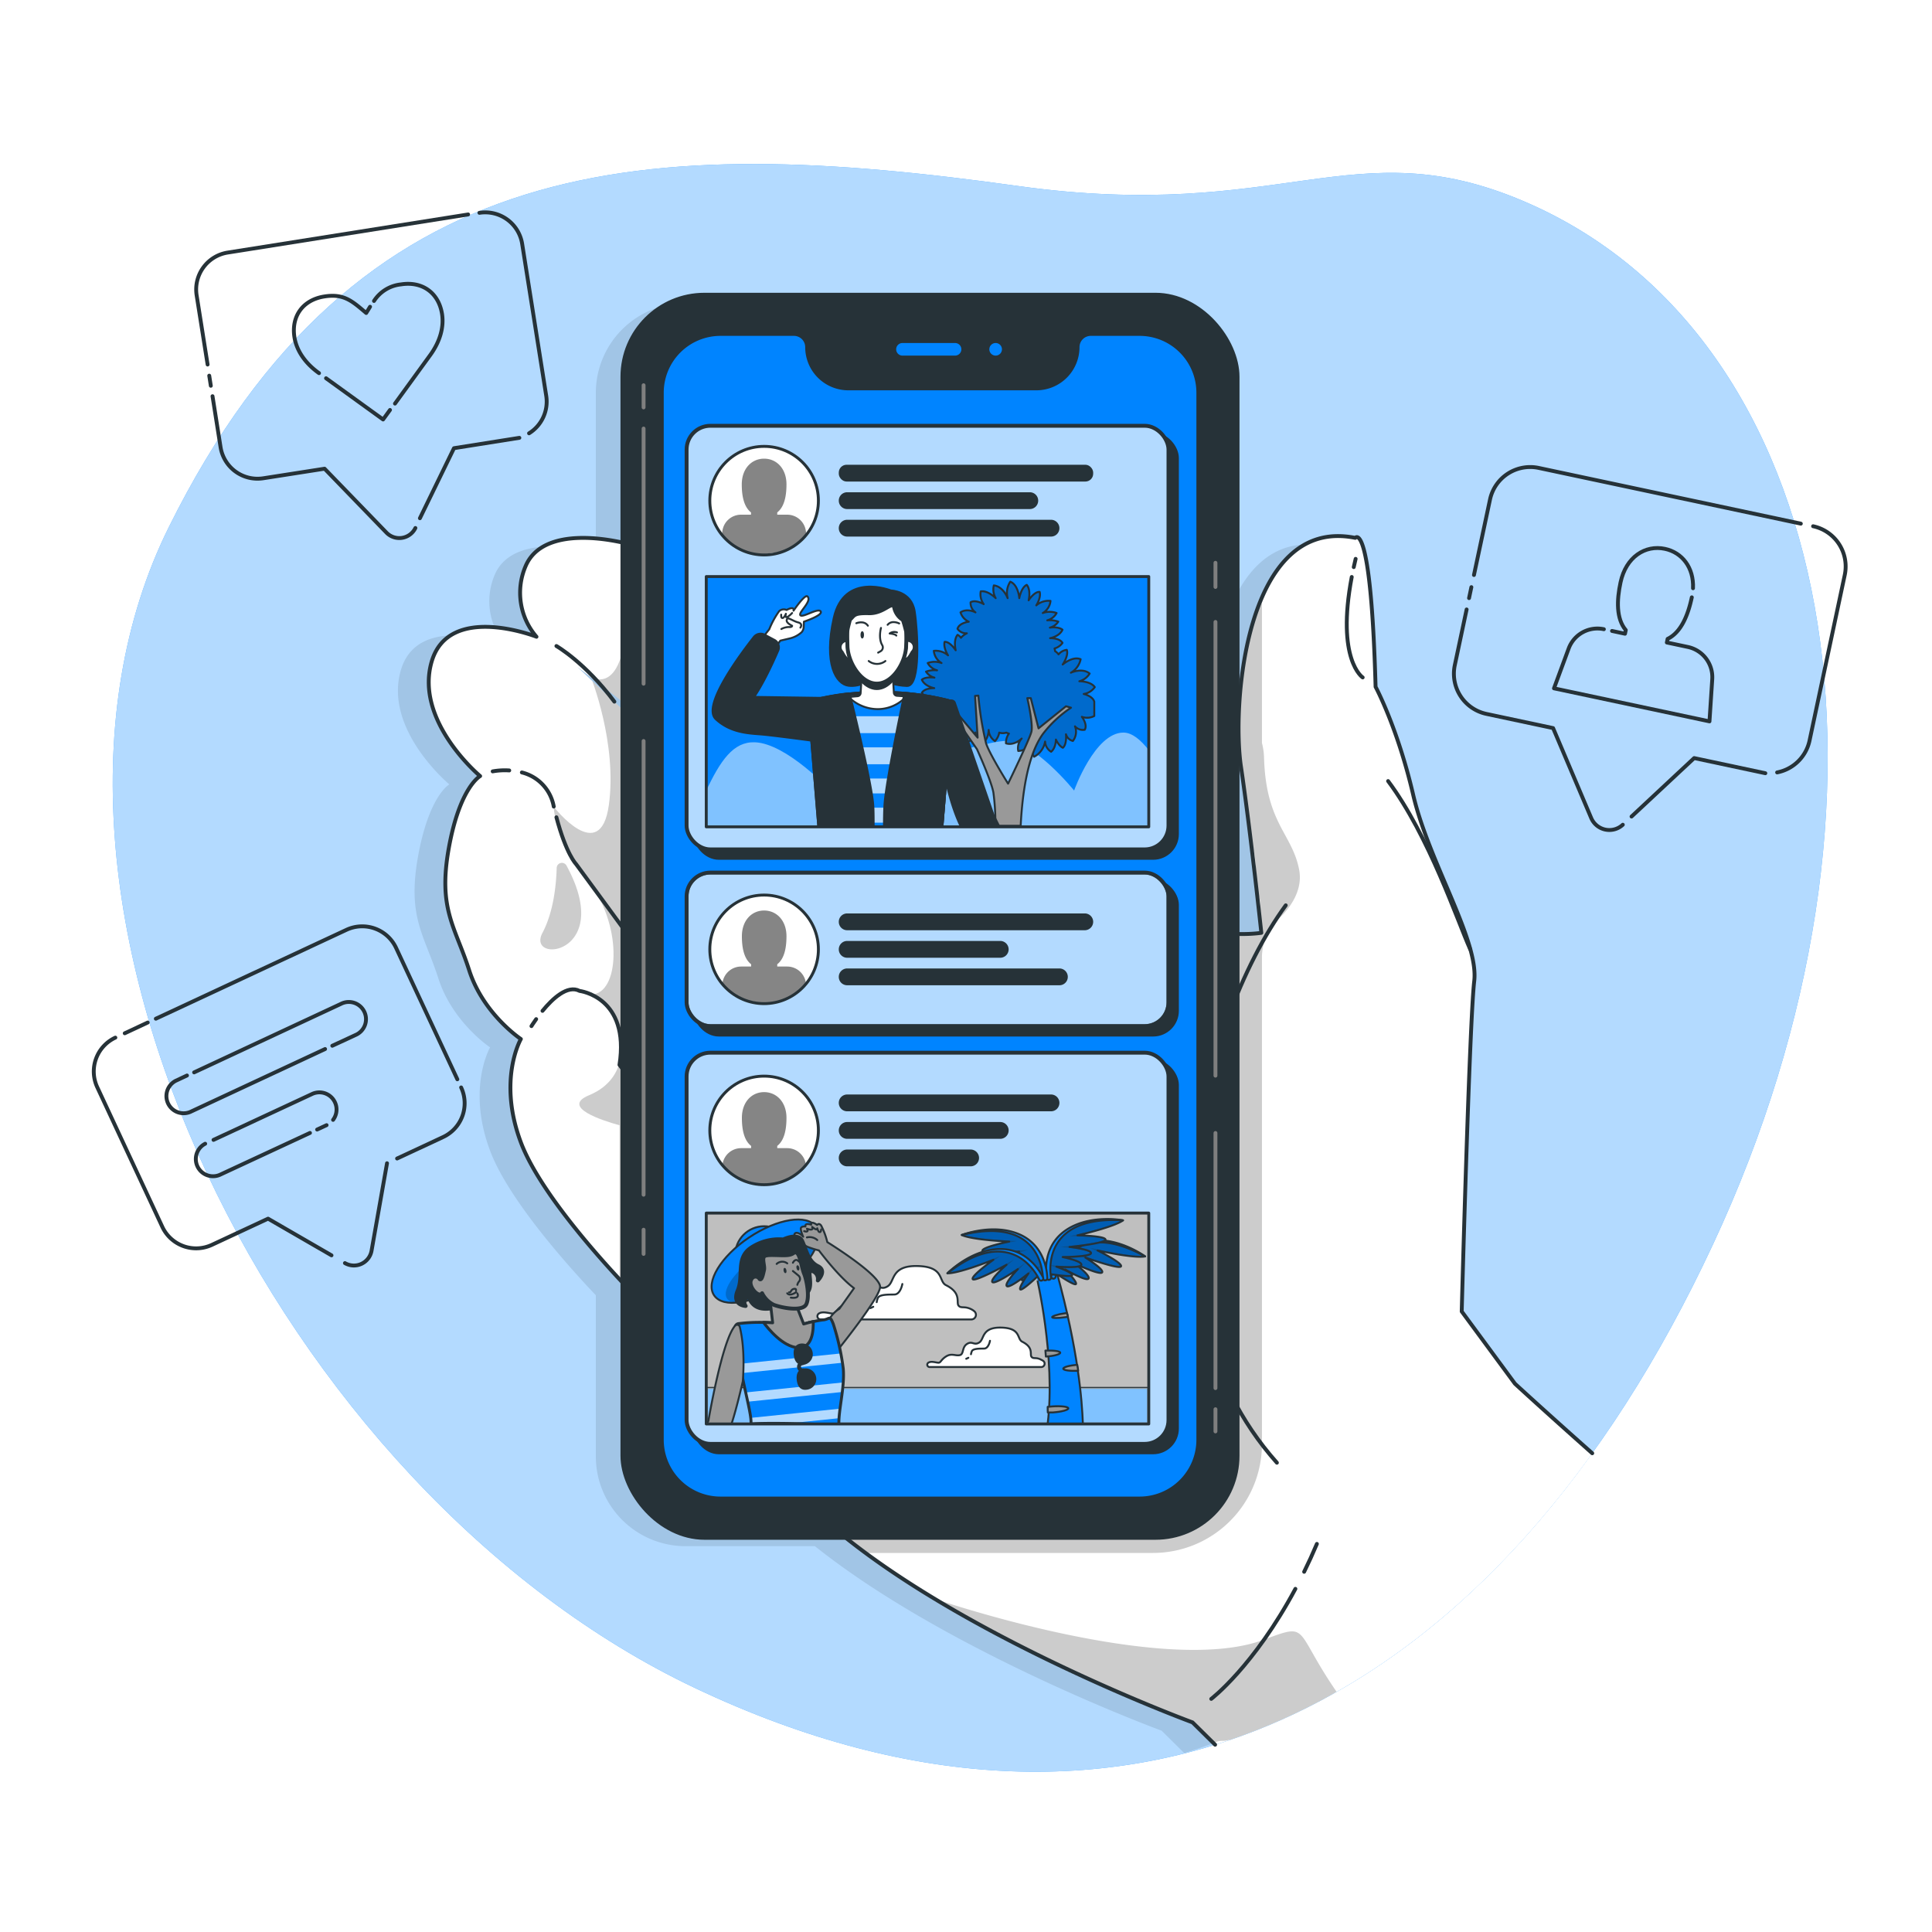 <svg class="animated" id="freepik_stories-feed" xmlns="http://www.w3.org/2000/svg" xmlns:xlink="http://www.w3.org/1999/xlink" viewBox="0 0 500 500" version="1.1" xmlns:svgjs="http://svgjs.com/svgjs"><style>svg#freepik_stories-feed:not(.animated) .animable {opacity: 0;}svg#freepik_stories-feed.animated #freepik--speech-bubbles--inject-424 {animation: 6s Infinite  linear floating;animation-delay: 0s;}            @keyframes floating {                0% {                    opacity: 1;                    transform: translateY(0px);                }                50% {                    transform: translateY(-10px);                }                100% {                    opacity: 1;                    transform: translateY(0px);                }            }        </style><g id="freepik--background-simple--inject-424" class="animable" style="transform-origin: 251.084px 250.484px;"><path d="M43.68,136.44c48.81-98.39,123.9-101.71,219.81-88.3,68.56,9.58,86.65-14.9,130.85,3.94C476,86.9,497.1,206.79,443.34,322,387.94,440.81,293.75,490.77,180,436.92,72.19,385.9-4,232.61,43.68,136.44Z" style="fill: #0084FF; transform-origin: 251.084px 250.484px;" id="elyf7857z5u3l" class="animable"></path><g id="elfzquys4s8t"><path d="M43.68,136.44c48.81-98.39,123.9-101.71,219.81-88.3,68.56,9.58,86.65-14.9,130.85,3.94C476,86.9,497.1,206.79,443.34,322,387.94,440.81,293.75,490.77,180,436.92,72.19,385.9-4,232.61,43.68,136.44Z" style="fill: rgb(255, 255, 255); opacity: 0.7; transform-origin: 251.084px 250.484px;" class="animable" id="el8vjvh746qnb"></path></g></g><g id="freepik--Shadow--inject-424" class="animable" style="transform-origin: 253.542px 266.075px;"><g id="eldt9dn23ir6l"><path d="M384.09,360.33l-13.78-18.74s2-74.95,3.24-85.49-11.74-30.79-15.8-48.21S348,179.94,348,179.94c-1.21-43.76-5.27-38.55-5.27-38.55-19.1-3.86-27,17-29.36,36V101.7a23.23,23.23,0,0,0-23.24-23.24H177.44A23.23,23.23,0,0,0,154.2,101.7v41.14c-10-2.39-22.52-2.69-26.16,5.9A17.43,17.43,0,0,0,130.88,167s-22.69-8.91-27.15,6.48S116.29,203,116.29,203s-5.26,2.84-8.1,18.64,1.62,20.25,5.27,31.6,13.37,17.82,13.37,17.82-6.08,10.54,0,26.74c4.84,12.92,21,30.72,27.37,37.41v41.7a23.24,23.24,0,0,0,23.24,23.24H210.9c34.39,27.46,89.73,47.75,89.73,47.75l5.85,5.79c37.43-11.63,70.38-37.52,97.62-75.43C391.55,367.17,384.09,360.33,384.09,360.33Z" style="opacity: 0.1; transform-origin: 253.542px 266.075px;" class="animable" id="elxrsa43rkyaj"></path></g></g><g id="freepik--Device--inject-424" class="animable" style="transform-origin: 261.524px 263.9px;"><path d="M392.06,358.14,378.29,339.4s2-74.95,3.24-85.49-11.75-30.79-15.8-48.21S356,177.75,356,177.75c-1.21-43.76-5.26-38.55-5.26-38.55-28.36-5.73-32,43-29.58,59.21s5.27,43,5.27,43-19.45,3.24-31.2-10.94-39.29-28-39.29-28-27.55-20.66-40.52-30.79-36.86-25.52-47-29.17-28-6.48-32.41,4.05a17.4,17.4,0,0,0,2.83,18.23s-22.69-8.91-27.14,6.49,12.56,29.57,12.56,29.57-5.27,2.84-8.11,18.64,1.63,20.25,5.27,31.6S134.8,268.9,134.8,268.9s-6.08,10.54,0,26.74,30,40.11,30,40.11,12.16,22.28,44.57,53.88,99.25,56.12,99.25,56.12l5.85,5.78c37.43-11.63,70.38-37.52,97.62-75.43C399.53,365,392.06,358.14,392.06,358.14ZM220.49,233.66c-4,2.43-40.42-32.21-40.42-32.21l-30.68-28.87s22.78,17.32,31.29,24.92S224.44,231.23,220.49,233.66Z" style="fill: rgb(255, 255, 255); transform-origin: 261.524px 295.132px;" id="eljw8zoq3jkqe" class="animable"></path><g style="clip-path: url(&quot;#freepik--clip-path--inject-424&quot;); transform-origin: 242.864px 303.68px;" id="elgwr5cnlsqqm" class="animable"><g id="elmirdz8hg11"><path d="M146.6,224a1.35,1.35,0,0,0-2.53.61c-.13,4.56-.85,11.45-3.67,16.79C136,249.63,159.25,247.17,146.6,224Z" style="opacity: 0.2; transform-origin: 145.125px 234.5px;" class="animable" id="elgjqk5hr4kze"></path></g><g id="elqunza7owdfr"><path d="M164.07,336.14V160h-1.9s-.1,19.08-9.21,15.35c0,0,6.82,17.05,4.61,33s-14.26.45-14.26.45-.28,6.64,9.43,19.88c8.55,11.66,7.42,28.43.41,28.68,3.66,1.52,8.95,5.72,7.35,17.06-.66,2.85-2.57,6.75-8,9-7.49,3.08,3.33,6.56,7.83,7.8v44.5Z" style="opacity: 0.2; transform-origin: 153.69px 248.07px;" class="animable" id="eluxkutodfahn"></path></g><g id="el094mrn9b1q7s"><path d="M336.22,225.09c-1.77-9.28-8.53-11.94-9.08-28.74a17.15,17.15,0,0,0-.55-4.08V156a5.1,5.1,0,0,1-1.76,2.27l-.66,2c-2.53,8.13-2.81,16.73-4.74,25a3.8,3.8,0,0,1-.27.76,5.26,5.26,0,0,1,.09,1.15c-.29,10.15,3.12,19.63,4.08,29.48.28.82.55,1.64.83,2.49,1.41,4.32.39,8.93,1.75,13.16a4.68,4.68,0,0,1,.14,2.62c.84,2.9-.69,6.59-4.6,6.59a5,5,0,0,1-2.29-.52c-.19.44-.39.87-.59,1.28a4.6,4.6,0,0,1-2.16,2v101h2.16v33.13h-9.36v11.52H189.41a31.38,31.38,0,0,0,8.12,2.69c8.63,1.8,18.51,1.79,24.81,8.9.11.13.21.25.3.38H298.4a28.19,28.19,0,0,0,28.19-28.19V247.75a13.7,13.7,0,0,1,4.26-9.88C333.9,235,337.23,230.4,336.22,225.09Z" style="opacity: 0.2; transform-origin: 262.907px 278.95px;" class="animable" id="elfcscdldl6n"></path></g><g id="elcgqwxet9wd8"><path d="M316.38,450.52c.31,0,.63,0,.94-.07a17.65,17.65,0,0,1,2-.32c4.31-.91,8.86-3.16,12.58-4.88,4.4-2,8.62-4.4,12.84-6.76l1.15-.68c-11.22-16.31-6.8-17.94-18.79-13.46-26.11,9.75-85.37-10.63-85.37-10.63l0,.16a5.33,5.33,0,0,1,2.26,1.05c12.22,9.58,26.79,15.52,41,21.39,6.6,2.73,13.37,5.31,19.75,8.56a39.38,39.38,0,0,1,8.9,6.48A4.9,4.9,0,0,1,316.38,450.52Z" style="opacity: 0.2; transform-origin: 293.81px 432.54px;" class="animable" id="elkicfagmkjmr"></path></g></g><path d="M337.51,406.78q1.68-3.4,3.3-7.22" style="fill: none; stroke: rgb(38, 50, 56); stroke-linecap: round; stroke-linejoin: round; transform-origin: 339.16px 403.17px;" id="elt1o9er9zie" class="animable"></path><path d="M313.47,439.67s11-8.37,21.78-28.48" style="fill: none; stroke: rgb(38, 50, 56); stroke-linecap: round; stroke-linejoin: round; transform-origin: 324.36px 425.43px;" id="elhitq2ulgfuv" class="animable"></path><path d="M140.4,261.61c2.59-3.16,6.48-6.81,9.59-5.16,0,0,13.07,1.52,10.33,19.14L170.66,289s16.1,9.72,12.76,24.31" style="fill: none; stroke: rgb(38, 50, 56); stroke-linecap: round; stroke-linejoin: round; transform-origin: 162.138px 284.675px;" id="eluuknn0su4o" class="animable"></path><path d="M137.54,265.56s.45-.74,1.22-1.81" style="fill: none; stroke: rgb(38, 50, 56); stroke-linecap: round; stroke-linejoin: round; transform-origin: 138.15px 264.655px;" id="el3uw8kp2l5ko" class="animable"></path><path d="M144,211.51c2.54,9.57,5.09,12.12,5.09,12.12l13.37,18.23s8.21,0,28.87,21.88" style="fill: none; stroke: rgb(38, 50, 56); stroke-linecap: round; stroke-linejoin: round; transform-origin: 167.665px 237.625px;" id="elk76e7523jmi" class="animable"></path><path d="M135.06,199.91a11.08,11.08,0,0,1,8.25,8.83" style="fill: none; stroke: rgb(38, 50, 56); stroke-linecap: round; stroke-linejoin: round; transform-origin: 139.185px 204.325px;" id="elzicagwdt3jr" class="animable"></path><path d="M127.51,199.63a17.61,17.61,0,0,1,4.28-.24" style="fill: none; stroke: rgb(38, 50, 56); stroke-linecap: round; stroke-linejoin: round; transform-origin: 129.65px 199.491px;" id="el4ekm9wen4vf" class="animable"></path><path d="M350.35,146.77c.15-.7.32-1.41.49-2.14" style="fill: none; stroke: rgb(38, 50, 56); stroke-linecap: round; stroke-linejoin: round; transform-origin: 350.595px 145.7px;" id="elte3upderw2n" class="animable"></path><path d="M352.66,175.32s-6.91-4.52-2.83-26" style="fill: none; stroke: rgb(38, 50, 56); stroke-linecap: round; stroke-linejoin: round; transform-origin: 350.601px 162.32px;" id="elfajz36ws3q4" class="animable"></path><path d="M332.75,234.3c-22,30.16-40.24,101.62-2.29,144.25" style="fill: none; stroke: rgb(38, 50, 56); stroke-linecap: round; stroke-linejoin: round; transform-origin: 320.622px 306.425px;" id="elryn950aj5zc" class="animable"></path><path d="M359.24,202.14c10.63,14.23,17.91,36.1,21.25,43.55" style="fill: none; stroke: rgb(38, 50, 56); stroke-linecap: round; stroke-linejoin: round; transform-origin: 369.865px 223.915px;" id="elolrmjziajyh" class="animable"></path><path d="M412.07,376.1c-12.54-11.12-20-18-20-18L378.29,339.4s2-74.95,3.24-85.49-11.75-30.79-15.8-48.21S356,177.75,356,177.75c-1.21-43.76-5.26-38.55-5.26-38.55-28.36-5.73-32,43-29.58,59.21s5.27,43,5.27,43-19.45,3.24-31.2-10.94-39.29-28-39.29-28-27.55-20.66-40.52-30.79-36.86-25.52-47-29.17-28-6.48-32.41,4.05a17.4,17.4,0,0,0,2.83,18.23s-22.69-8.91-27.14,6.49,12.56,29.57,12.56,29.57-5.27,2.84-8.11,18.64,1.63,20.25,5.27,31.6S134.8,268.9,134.8,268.9s-6.08,10.54,0,26.74,30,40.11,30,40.11,12.16,22.28,44.57,53.88,99.25,56.12,99.25,56.12l5.85,5.78" style="fill: none; stroke: rgb(38, 50, 56); stroke-linecap: round; stroke-linejoin: round; transform-origin: 261.514px 295.132px;" id="el8kr0digxt63" class="animable"></path><path d="M144,167.19s7.38,4.22,15,14.4" style="fill: none; stroke: rgb(38, 50, 56); stroke-linecap: round; stroke-linejoin: round; transform-origin: 151.5px 174.39px;" id="elssz28xx32ci" class="animable"></path><rect x="161.08" y="76.27" width="159.2" height="321.72" rx="21.24" style="fill: rgb(38, 50, 56); stroke: rgb(38, 50, 56); stroke-linecap: round; stroke-linejoin: round; transform-origin: 240.68px 237.13px;" id="elo1e51g23jys" class="animable"></rect><path d="M294.93,86.55H282.3A3.29,3.29,0,0,0,279,89.84h0a10.8,10.8,0,0,1-10.8,10.8H219.56a10.8,10.8,0,0,1-10.8-10.8h0a3.29,3.29,0,0,0-3.29-3.29h-19a15.07,15.07,0,0,0-15.07,15.07v271a15.07,15.07,0,0,0,15.07,15.07h108.5A15.07,15.07,0,0,0,310,372.64v-271A15.07,15.07,0,0,0,294.93,86.55Z" style="fill: #0084FF; stroke: rgb(38, 50, 56); stroke-linecap: round; stroke-linejoin: round; stroke-width: 0.75px; transform-origin: 240.7px 237.12px;" id="elmlfe5y9cbjp" class="animable"></path><line x1="166.56" y1="318.25" x2="166.56" y2="324.51" style="fill: none; stroke: rgb(127, 127, 127); stroke-linecap: round; stroke-linejoin: round; transform-origin: 166.56px 321.38px;" id="elmtc01tbljw8" class="animable"></line><line x1="166.56" y1="191.77" x2="166.56" y2="309.19" style="fill: none; stroke: rgb(127, 127, 127); stroke-linecap: round; stroke-linejoin: round; transform-origin: 166.56px 250.48px;" id="elq1mz215c22k" class="animable"></line><line x1="166.56" y1="110.91" x2="166.56" y2="176.94" style="fill: none; stroke: rgb(127, 127, 127); stroke-linecap: round; stroke-linejoin: round; transform-origin: 166.56px 143.925px;" id="eldgodx4up3qk" class="animable"></line><line x1="166.56" y1="99.7" x2="166.56" y2="105.44" style="fill: none; stroke: rgb(127, 127, 127); stroke-linecap: round; stroke-linejoin: round; transform-origin: 166.56px 102.57px;" id="el0k81c8v4ll7l" class="animable"></line><line x1="314.56" y1="151.9" x2="314.56" y2="145.65" style="fill: none; stroke: rgb(127, 127, 127); stroke-linecap: round; stroke-linejoin: round; transform-origin: 314.56px 148.775px;" id="el33d7n94ddbn" class="animable"></line><line x1="314.56" y1="278.38" x2="314.56" y2="160.96" style="fill: none; stroke: rgb(127, 127, 127); stroke-linecap: round; stroke-linejoin: round; transform-origin: 314.56px 219.67px;" id="eln3m34rkgtbg" class="animable"></line><line x1="314.56" y1="359.24" x2="314.56" y2="293.22" style="fill: none; stroke: rgb(127, 127, 127); stroke-linecap: round; stroke-linejoin: round; transform-origin: 314.56px 326.23px;" id="el1xb6nrryshb" class="animable"></line><line x1="314.56" y1="370.45" x2="314.56" y2="364.71" style="fill: none; stroke: rgb(127, 127, 127); stroke-linecap: round; stroke-linejoin: round; transform-origin: 314.56px 367.58px;" id="ellati4ph58b" class="animable"></line><path d="M259.8,90.4a2.13,2.13,0,1,1-2.13-2.13A2.13,2.13,0,0,1,259.8,90.4Z" style="fill: #0084FF; stroke: rgb(38, 50, 56); stroke-linecap: round; stroke-linejoin: round; transform-origin: 257.67px 90.4px;" id="el3kovm411ff" class="animable"></path><path d="M247.17,88.27H233.56a2.13,2.13,0,1,0,0,4.26h13.61a2.13,2.13,0,1,0,0-4.26Z" style="fill: #0084FF; stroke: rgb(38, 50, 56); stroke-linecap: round; stroke-linejoin: round; transform-origin: 240.365px 90.4px;" id="eltbvwaizd24" class="animable"></path></g><g id="freepik--Feed--inject-424" class="animable" style="transform-origin: 241.14px 243.025px;"><rect x="179.88" y="112.38" width="124.71" height="109.63" rx="6.16" style="fill: rgb(38, 50, 56); stroke: rgb(38, 50, 56); stroke-linecap: round; stroke-linejoin: round; transform-origin: 242.235px 167.195px;" id="elthlple9nqc" class="animable"></rect><rect x="177.69" y="110.19" width="124.71" height="109.63" rx="6.16" style="fill: #0084FF; transform-origin: 240.045px 165.005px;" id="eldxmmirn4lwp" class="animable"></rect><g style="clip-path: url(&quot;#freepik--clip-path-2--inject-424&quot;); transform-origin: 240.045px 165.005px;" id="elmibvwat9rc" class="animable"><g id="elppnzkc1lami"><rect x="177.69" y="110.19" width="124.71" height="109.63" rx="6.16" style="fill: rgb(255, 255, 255); opacity: 0.7; transform-origin: 240.045px 165.005px;" class="animable" id="elkh0u7om7x6n"></rect></g></g><rect x="177.69" y="110.19" width="124.71" height="109.63" rx="6.16" style="fill: none; stroke: rgb(38, 50, 56); stroke-linecap: round; stroke-linejoin: round; transform-origin: 240.045px 165.005px;" id="el6y3ymgnjjzk" class="animable"></rect><rect x="182.78" y="149.21" width="114.52" height="64.78" style="fill: #0084FF; transform-origin: 240.04px 181.6px;" id="elcd57n6047jb" class="animable"></rect><g style="clip-path: url(&quot;#freepik--clip-path-3--inject-424&quot;); transform-origin: 239.915px 182.39px;" id="elyuz2y1bqwy9" class="animable"><g id="elsebl1fb0xse"><path d="M290.74,189.59c-7.41,0-12.76,15-12.76,15s-10.36-12.85-17.55-12.85-45.52,12.85-45.52,12.85-11.33-12.2-19.56-12.49c-5.53-.2-8.93,4.66-12.77,12.93v8.87H297.25V194.06C295.23,191.51,293,189.59,290.74,189.59Z" style="fill: rgb(255, 255, 255); opacity: 0.5; transform-origin: 239.915px 201.745px;" class="animable" id="elnhnk8xa2ct"></path></g><path d="M240.76,185.68c1.28,1.45,3.64.59,3.64.59a3.79,3.79,0,0,0-1.21,2.4c1.42.84,3.43-.33,3.43-.33a4.14,4.14,0,0,0-.2,3.22c2-.07,3.06-2.66,3.06-2.66a3,3,0,0,0,.6,3.13c1.6-.08,2.39-2.46,2.39-2.46.35,2.34,1.4,3.08,1.4,3.08,2-1,2-3.75,2-3.75a3.66,3.66,0,0,0,1.63,2.9,4.2,4.2,0,0,0,1.1-2.2,3,3,0,0,0,1.83,0,4.55,4.55,0,0,0,.68.25,4.06,4.06,0,0,0-.76,2.53c2.15.68,4.06-1.24,4.06-1.24a3.68,3.68,0,0,0-.89,3.21,4.47,4.47,0,0,0,3.67-2.23,3.93,3.93,0,0,0,.43,3.73,5.5,5.5,0,0,0,2.85-3.93,3.25,3.25,0,0,0,1.56,2.63c1.25-1,1.24-3.15,1.24-3.15.86,1.81,1.81,2.12,1.81,2.12,1.08-.94.79-3.49.79-3.49a2.52,2.52,0,0,0,1.79,1.73,3.83,3.83,0,0,0,.54-3.79,2.73,2.73,0,0,0,2.53.89c.81-1.36-.75-3.35-.75-3.35a4,4,0,0,0,3.22-.21v-3.7c-.4-1.47-2.74-2-2.74-2a4.25,4.25,0,0,0,2.87-1.78c-1.11-1.56-4-1.51-4-1.51a4.49,4.49,0,0,0,2.67-2c-1.93-1.58-4.86-.21-4.86-.21a5.25,5.25,0,0,0,2.53-3.49c-2.08-.89-4.65,1.37-4.65,1.37s1.61-2.3,1.06-3.8a3.27,3.27,0,0,0-2.13,1.17,3,3,0,0,0-.9-.83,3.22,3.22,0,0,0-.14-.7,3.77,3.77,0,0,0,2.06-1.43s-.5-1.23-3.21-1.23c0,0,2.43-.43,3.21-2.19-1.1-.88-3.26-.54-3.26-.54a3.73,3.73,0,0,0,2.18-1.55,6.52,6.52,0,0,0-2.86-.34,3.91,3.91,0,0,0,2.42-1.89,5.26,5.26,0,0,0-3.58,0,4.06,4.06,0,0,0,2-3.14,4.86,4.86,0,0,0-3.68,1.16c1.36-2.23.87-3.49.87-3.49-1.4-.1-2.85,2.18-2.85,2.18.63-2.91-.49-4-.49-4-1.45.68-1.93,3.44-1.93,3.44s-.23-3.42-2.33-4.26a5.27,5.27,0,0,0-.68,4.26s-1.1-3-3.58-3.3a4.49,4.49,0,0,0,.48,3.3s-2-2.06-3.87-1.75a4.29,4.29,0,0,0,.77,3.3s-2.06-1.25-3.39-.49a3,3,0,0,0,1.26,2.62s-2.16-1.16-3.87,0a4,4,0,0,0,2.13,2.42s-2.51.3-2.91,1.84a2.75,2.75,0,0,0,2.42,1.16,4.51,4.51,0,0,0-1.53,1.16,2.36,2.36,0,0,0-.87-.77s-1.12,1.07-.49,4c0,0-1.45-2.27-2.86-2.18,0,0-.48,1.26.88,3.49a4.86,4.86,0,0,0-3.68-1.16,4.08,4.08,0,0,0,2,3.15,5.2,5.2,0,0,0-3.58,0,3.91,3.91,0,0,0,2.42,1.89,6.36,6.36,0,0,0-2.86.34,3.69,3.69,0,0,0,2.18,1.55s-2.16-.34-3.26.53c.78,1.77,3.21,2.19,3.21,2.19-2.71,0-3.21,1.23-3.21,1.23a4.24,4.24,0,0,0,3,1.62c-1.82.67-2.07,1.6-2.07,1.6Z" style="fill: #0084FF; transform-origin: 260.95px 173.195px;" id="el89x5he7idww" class="animable"></path><g style="clip-path: url(&quot;#freepik--clip-path-4--inject-424&quot;); transform-origin: 260.95px 173.195px;" id="elrdb7p2nc1fo" class="animable"><g id="elvcgtcbw48wf"><path d="M240.76,185.68c1.28,1.45,3.64.59,3.64.59a3.79,3.79,0,0,0-1.21,2.4c1.42.84,3.43-.33,3.43-.33a4.14,4.14,0,0,0-.2,3.22c2-.07,3.06-2.66,3.06-2.66a3,3,0,0,0,.6,3.13c1.6-.08,2.39-2.46,2.39-2.46.35,2.34,1.4,3.08,1.4,3.08,2-1,2-3.75,2-3.75a3.66,3.66,0,0,0,1.63,2.9,4.2,4.2,0,0,0,1.1-2.2,3,3,0,0,0,1.83,0,4.55,4.55,0,0,0,.68.25,4.06,4.06,0,0,0-.76,2.53c2.15.68,4.06-1.24,4.06-1.24a3.68,3.68,0,0,0-.89,3.21,4.47,4.47,0,0,0,3.67-2.23,3.93,3.93,0,0,0,.43,3.73,5.5,5.5,0,0,0,2.85-3.93,3.25,3.25,0,0,0,1.56,2.63c1.25-1,1.24-3.15,1.24-3.15.86,1.81,1.81,2.12,1.81,2.12,1.08-.94.79-3.49.79-3.49a2.52,2.52,0,0,0,1.79,1.73,3.83,3.83,0,0,0,.54-3.79,2.73,2.73,0,0,0,2.53.89c.81-1.36-.75-3.35-.75-3.35a4,4,0,0,0,3.22-.21v-3.7c-.4-1.47-2.74-2-2.74-2a4.25,4.25,0,0,0,2.87-1.78c-1.11-1.56-4-1.51-4-1.51a4.49,4.49,0,0,0,2.67-2c-1.93-1.58-4.86-.21-4.86-.21a5.25,5.25,0,0,0,2.53-3.49c-2.08-.89-4.65,1.37-4.65,1.37s1.61-2.3,1.06-3.8a3.27,3.27,0,0,0-2.13,1.17,3,3,0,0,0-.9-.83,3.22,3.22,0,0,0-.14-.7,3.77,3.77,0,0,0,2.06-1.43s-.5-1.23-3.21-1.23c0,0,2.43-.43,3.21-2.19-1.1-.88-3.26-.54-3.26-.54a3.73,3.73,0,0,0,2.18-1.55,6.52,6.52,0,0,0-2.86-.34,3.91,3.91,0,0,0,2.42-1.89,5.26,5.26,0,0,0-3.58,0,4.06,4.06,0,0,0,2-3.14,4.86,4.86,0,0,0-3.68,1.16c1.36-2.23.87-3.49.87-3.49-1.4-.1-2.85,2.18-2.85,2.18.63-2.91-.49-4-.49-4-1.45.68-1.93,3.44-1.93,3.44s-.23-3.42-2.33-4.26a5.27,5.27,0,0,0-.68,4.26s-1.1-3-3.58-3.3a4.49,4.49,0,0,0,.48,3.3s-2-2.06-3.87-1.75a4.29,4.29,0,0,0,.77,3.3s-2.06-1.25-3.39-.49a3,3,0,0,0,1.26,2.62s-2.16-1.16-3.87,0a4,4,0,0,0,2.13,2.42s-2.51.3-2.91,1.84a2.75,2.75,0,0,0,2.42,1.16,4.51,4.51,0,0,0-1.53,1.16,2.36,2.36,0,0,0-.87-.77s-1.12,1.07-.49,4c0,0-1.45-2.27-2.86-2.18,0,0-.48,1.26.88,3.49a4.86,4.86,0,0,0-3.68-1.16,4.08,4.08,0,0,0,2,3.15,5.2,5.2,0,0,0-3.58,0,3.91,3.91,0,0,0,2.42,1.89,6.36,6.36,0,0,0-2.86.34,3.69,3.69,0,0,0,2.18,1.55s-2.16-.34-3.26.53c.78,1.77,3.21,2.19,3.21,2.19-2.71,0-3.21,1.23-3.21,1.23a4.24,4.24,0,0,0,3,1.62c-1.82.67-2.07,1.6-2.07,1.6Z" style="opacity: 0.2; transform-origin: 260.95px 173.195px;" class="animable" id="elu0nelf7etrr"></path></g></g><path d="M240.76,185.68c1.28,1.45,3.64.59,3.64.59a3.79,3.79,0,0,0-1.21,2.4c1.42.84,3.43-.33,3.43-.33a4.14,4.14,0,0,0-.2,3.22c2-.07,3.06-2.66,3.06-2.66a3,3,0,0,0,.6,3.13c1.6-.08,2.39-2.46,2.39-2.46.35,2.34,1.4,3.08,1.4,3.08,2-1,2-3.75,2-3.75a3.66,3.66,0,0,0,1.63,2.9,4.2,4.2,0,0,0,1.1-2.2,3,3,0,0,0,1.83,0,4.55,4.55,0,0,0,.68.25,4.06,4.06,0,0,0-.76,2.53c2.15.68,4.06-1.24,4.06-1.24a3.68,3.68,0,0,0-.89,3.21,4.47,4.47,0,0,0,3.67-2.23,3.93,3.93,0,0,0,.43,3.73,5.5,5.5,0,0,0,2.85-3.93,3.25,3.25,0,0,0,1.56,2.63c1.25-1,1.24-3.15,1.24-3.15.86,1.81,1.81,2.12,1.81,2.12,1.08-.94.79-3.49.79-3.49a2.52,2.52,0,0,0,1.79,1.73,3.83,3.83,0,0,0,.54-3.79,2.73,2.73,0,0,0,2.53.89c.81-1.36-.75-3.35-.75-3.35a4,4,0,0,0,3.22-.21v-3.7c-.4-1.47-2.74-2-2.74-2a4.25,4.25,0,0,0,2.87-1.78c-1.11-1.56-4-1.51-4-1.51a4.49,4.49,0,0,0,2.67-2c-1.93-1.58-4.86-.21-4.86-.21a5.25,5.25,0,0,0,2.53-3.49c-2.08-.89-4.65,1.37-4.65,1.37s1.61-2.3,1.06-3.8a3.27,3.27,0,0,0-2.13,1.17,3,3,0,0,0-.9-.83,3.22,3.22,0,0,0-.14-.7,3.77,3.77,0,0,0,2.06-1.43s-.5-1.23-3.21-1.23c0,0,2.43-.43,3.21-2.19-1.1-.88-3.26-.54-3.26-.54a3.73,3.73,0,0,0,2.18-1.55,6.52,6.52,0,0,0-2.86-.34,3.91,3.91,0,0,0,2.42-1.89,5.26,5.26,0,0,0-3.58,0,4.06,4.06,0,0,0,2-3.14,4.86,4.86,0,0,0-3.68,1.16c1.36-2.23.87-3.49.87-3.49-1.4-.1-2.85,2.18-2.85,2.18.63-2.91-.49-4-.49-4-1.45.68-1.93,3.44-1.93,3.44s-.23-3.42-2.33-4.26a5.27,5.27,0,0,0-.68,4.26s-1.1-3-3.58-3.3a4.49,4.49,0,0,0,.48,3.3s-2-2.06-3.87-1.75a4.29,4.29,0,0,0,.77,3.3s-2.06-1.25-3.39-.49a3,3,0,0,0,1.26,2.62s-2.16-1.16-3.87,0a4,4,0,0,0,2.13,2.42s-2.51.3-2.91,1.84a2.75,2.75,0,0,0,2.42,1.16,4.51,4.51,0,0,0-1.53,1.16,2.36,2.36,0,0,0-.87-.77s-1.12,1.07-.49,4c0,0-1.45-2.27-2.86-2.18,0,0-.48,1.26.88,3.49a4.86,4.86,0,0,0-3.68-1.16,4.08,4.08,0,0,0,2,3.15,5.2,5.2,0,0,0-3.58,0,3.91,3.91,0,0,0,2.42,1.89,6.36,6.36,0,0,0-2.86.34,3.69,3.69,0,0,0,2.18,1.55s-2.16-.34-3.26.53c.78,1.77,3.21,2.19,3.21,2.19-2.71,0-3.21,1.23-3.21,1.23a4.24,4.24,0,0,0,3,1.62c-1.82.67-2.07,1.6-2.07,1.6Z" style="fill: none; stroke: rgb(38, 50, 56); stroke-linecap: round; stroke-linejoin: round; stroke-width: 0.5px; transform-origin: 260.95px 173.195px;" id="el9egsmbjm7ze" class="animable"></path><path d="M257.1,205.17a58.48,58.48,0,0,1,.5,8.53h6.55c.5-9.68,2.1-18.71,5.77-23.78a30.38,30.38,0,0,1,7.26-6.77l-1.3-.37-7.11,5.72-2-7.82h-.91c.43,1.82,1.45,6.85,1.09,8.62s-6.06,13.51-6.06,13.51-4.77-7.6-5.69-10.42a82.29,82.29,0,0,1-2-12.37l-.86.08.67,10.8-7.17-8.52-1,0,8,11.51S256.62,202.2,257.1,205.17Z" style="fill: rgb(153, 153, 153); stroke: rgb(38, 50, 56); stroke-linecap: round; stroke-linejoin: round; stroke-width: 0.5px; transform-origin: 261.01px 196.86px;" id="el7t9po9t9lo" class="animable"></path><path d="M208,162.06a2.34,2.34,0,0,1-.51,1.53,7,7,0,0,1-2.84,1.57l-2.7.64-3.42,4.69-3.17-2.94,3.72-4.69a22.66,22.66,0,0,1,2.56-4.69,1.79,1.79,0,0,1,1.94-.31s2-1.16,1.79.18c0,0,2.9-4.3,3.58-3.7,1.35,1.2-2.44,4.19-1.81,4.89s4.58-2,5.25-1-4.34,2.66-4.34,2.66Z" style="fill: rgb(255, 255, 255); stroke: rgb(38, 50, 56); stroke-linecap: round; stroke-linejoin: round; stroke-width: 0.5px; transform-origin: 203.906px 162.386px;" id="elfkay18aov4f" class="animable"></path><path d="M205,158.65s-2.13,2.3-1.61.19c0,0-.36,1-.84,1.11s-.38-.88-.38-.88" style="fill: none; stroke: rgb(38, 50, 56); stroke-linecap: round; stroke-linejoin: round; stroke-width: 0.5px; transform-origin: 203.581px 159.304px;" id="elwdymvatngm" class="animable"></path><path d="M207.14,162.43s.76-1-.58-1.35-2.6-1.39-2.85-.91-.22,1,1.29,1.78c0,0,.05.32-.58.33a4.18,4.18,0,0,0-2.21.51" style="fill: rgb(255, 255, 255); stroke: rgb(38, 50, 56); stroke-linecap: round; stroke-linejoin: round; stroke-width: 0.5px; transform-origin: 204.782px 161.418px;" id="el5smnvwer10t" class="animable"></path><path d="M212.7,180.86l-18-.26s2.57-3.25,6.52-12.42a1.94,1.94,0,0,0-1-2.4l-2.4-1.28a2,2,0,0,0-2.56.53c-3.37,4.29-13.35,17.65-9.86,20.9,4.17,3.89,9.4,3.62,12.71,4,4,.42,13.12,1.65,13.12,1.65Z" style="fill: rgb(38, 50, 56); stroke: rgb(38, 50, 56); stroke-linecap: round; stroke-linejoin: round; transform-origin: 198.685px 177.914px;" id="elk4o7boao8gi" class="animable"></path><path d="M249.08,214.19l0,0h9.41l-1.67-3.36L246.89,182a.64.64,0,0,0-1.23,0c-2.35,7.91-1,18.26-1,18.26S246.13,208.4,249.08,214.19Z" style="fill: rgb(38, 50, 56); stroke: rgb(38, 50, 56); stroke-linecap: round; stroke-linejoin: round; transform-origin: 251.382px 197.864px;" id="elxgm8he4e5" class="animable"></path><path d="M230.55,152.94s-12-4.87-14.65,7,.59,17.06,3.76,17.41,5.27-1.68,8.18-1.27,3.45,1.19,6.88,1.32,2.69-14,1.87-19.18S230.55,152.94,230.55,152.94Z" style="fill: rgb(38, 50, 56); stroke: rgb(38, 50, 56); stroke-linecap: round; stroke-linejoin: round; stroke-width: 0.75px; transform-origin: 226.1px 164.676px;" id="elaplj2qxd63" class="animable"></path><path d="M243.62,214.23l2.66-32.57a72.75,72.75,0,0,0-36.89,0l2.67,32.57Z" style="fill: #0084FF; stroke: rgb(38, 50, 56); stroke-linecap: round; stroke-linejoin: round; transform-origin: 227.835px 196.756px;" id="elk0ij17yhwke" class="animable"></path><path d="M209.39,181.66l2.9,32.32,31.33.25,2.66-32.57A72.75,72.75,0,0,0,209.39,181.66Z" style="fill: #0084FF; transform-origin: 227.835px 196.756px;" id="elyzu4s9tyg2" class="animable"></path><g style="clip-path: url(&quot;#freepik--clip-path-5--inject-424&quot;); transform-origin: 227.52px 196.761px;" id="elapdvkou6oai" class="animable"><g id="elbp82p2trins"><path d="M243.62,214.23l2.66-32.57a72.75,72.75,0,0,0-36.89,0l2.67,32.57Z" style="fill: rgb(255, 255, 255); opacity: 0.7; transform-origin: 227.835px 196.756px;" class="animable" id="elu77qjhygb5"></path></g><rect x="208.76" y="197.79" width="37.52" height="3.69" style="fill: #0084FF; transform-origin: 227.52px 199.635px;" id="el3be9xjuc3by" class="animable"></rect><rect x="208.76" y="189.73" width="37.52" height="3.69" style="fill: #0084FF; transform-origin: 227.52px 191.575px;" id="el3w6hdnskvga" class="animable"></rect><rect x="208.76" y="181.67" width="37.52" height="3.69" style="fill: #0084FF; transform-origin: 227.52px 183.515px;" id="elfr2k00ze3t" class="animable"></rect><rect x="208.76" y="205.34" width="37.52" height="3.69" style="fill: #0084FF; transform-origin: 227.52px 207.185px;" id="el02mnbrjlqhsh" class="animable"></rect><rect x="208.76" y="212.9" width="37.52" height="1.34" style="fill: #0084FF; transform-origin: 227.52px 213.57px;" id="elc2eyfcs4foj" class="animable"></rect></g><path d="M209.39,181.66l2.9,32.32,31.33.25,2.66-32.57A72.75,72.75,0,0,0,209.39,181.66Z" style="fill: none; stroke: rgb(38, 50, 56); stroke-linecap: round; stroke-linejoin: round; transform-origin: 227.835px 196.756px;" id="eltzjvb8gdmfj" class="animable"></path><path d="M222.73,179.38l.34-5.63H231l.33,5.52a.86.86,0,0,0,.81.8c.83.05,1.63.11,2.39.18a10,10,0,0,1-7.38,3.27,10.72,10.72,0,0,1-7.5-3.12c.77-.09,1.53-.16,2.28-.22A.87.87,0,0,0,222.73,179.38Z" style="fill: rgb(255, 255, 255); transform-origin: 227.09px 178.635px;" id="elnrrhiyizfio" class="animable"></path><g style="clip-path: url(&quot;#freepik--clip-path-6--inject-424&quot;); transform-origin: 226.915px 175.085px;" id="el7f0okdcsa7o" class="animable"><path d="M233.36,171.84c-.92,3.23-3.45,6.49-6.44,6.49s-5.53-3.26-6.45-6.49Z" style="fill: rgb(38, 50, 56); stroke: rgb(38, 50, 56); stroke-linecap: round; stroke-linejoin: round; stroke-width: 0.5px; transform-origin: 226.915px 175.085px;" id="el3wiaw1nqedf" class="animable"></path></g><path d="M222.73,179.38l.34-5.63H231l.33,5.52a.86.86,0,0,0,.81.8c.83.05,1.63.11,2.39.18a10,10,0,0,1-7.38,3.27,10.72,10.72,0,0,1-7.5-3.12c.77-.09,1.53-.16,2.28-.22A.87.87,0,0,0,222.73,179.38Z" style="fill: none; stroke: rgb(38, 50, 56); stroke-linecap: round; stroke-linejoin: round; stroke-width: 0.5px; transform-origin: 227.09px 178.635px;" id="elmwuflz7yhr" class="animable"></path><path d="M233.09,167a3.13,3.13,0,0,0,1,3.56c.86.49,1.44-.65,2.09-1.77a1.86,1.86,0,1,0-3.11-1.79Z" style="fill: rgb(255, 255, 255); stroke: rgb(38, 50, 56); stroke-linecap: round; stroke-linejoin: round; transform-origin: 234.811px 168.143px;" id="eluz7feoquehq" class="animable"></path><path d="M220.92,167a3.13,3.13,0,0,1-1,3.56c-.86.49-1.44-.65-2.09-1.77a1.85,1.85,0,1,1,3.1-1.79Z" style="fill: rgb(255, 255, 255); stroke: rgb(38, 50, 56); stroke-linecap: round; stroke-linejoin: round; transform-origin: 219.207px 168.158px;" id="elf40f7pxnp0s" class="animable"></path><path d="M219.32,163.12V167c0,4.19,3.4,9.94,7.6,9.94s7.59-5.75,7.59-9.94v-3.53" style="fill: rgb(255, 255, 255); stroke: rgb(38, 50, 56); stroke-linecap: round; stroke-linejoin: round; stroke-width: 0.75px; transform-origin: 226.915px 170.03px;" id="ela8zm5u1l0ec" class="animable"></path><path d="M219.32,163.12c-.1,1,0,3.86,0,3.86,0,4.19,3.4,9.94,7.6,9.94s7.59-5.75,7.59-9.94a33.46,33.46,0,0,0,0-3.53,31.06,31.06,0,0,0-.84-3,5,5,0,0,1-2.23-3.13c-.42-2.12-2.54,1.48-6.56,1.38s-3.71.58-4.93,1.69C220,160.34,219.4,162.41,219.32,163.12Z" style="fill: rgb(255, 255, 255); stroke: rgb(38, 50, 56); stroke-linecap: round; stroke-linejoin: round; stroke-width: 0.75px; transform-origin: 226.916px 166.785px;" id="elpiehdezmksm" class="animable"></path><path d="M219.32,163.12c-.1,1,0,3.86,0,3.86,0,4.19,3.4,9.94,7.6,9.94s7.59-5.75,7.59-9.94a33.46,33.46,0,0,0,0-3.53,31.06,31.06,0,0,0-.84-3,5,5,0,0,1-2.23-3.13c-.42-2.12-2.54,1.48-6.56,1.38s-3.71.58-4.93,1.69C220,160.34,219.4,162.41,219.32,163.12Z" style="fill: rgb(255, 255, 255); transform-origin: 226.916px 166.785px;" id="elmp0hivoob5" class="animable"></path><path d="M219.32,163.12c-.1,1,0,3.86,0,3.86,0,4.19,3.4,9.94,7.6,9.94s7.59-5.75,7.59-9.94a33.46,33.46,0,0,0,0-3.53,31.06,31.06,0,0,0-.84-3,5,5,0,0,1-2.23-3.13c-.42-2.12-2.54,1.48-6.56,1.38s-3.71.58-4.93,1.69C220,160.34,219.4,162.41,219.32,163.12Z" style="fill: none; stroke: rgb(38, 50, 56); stroke-linecap: round; stroke-linejoin: round; transform-origin: 226.916px 166.785px;" id="eloari7mhk7bq" class="animable"></path><path d="M229.14,171.07a3.49,3.49,0,0,1-4.32,0" style="fill: none; stroke: rgb(38, 50, 56); stroke-linecap: round; stroke-linejoin: round; stroke-width: 0.5px; transform-origin: 226.98px 171.444px;" id="elxev3fo3wok" class="animable"></path><path d="M228,162.51s-.74,2.63.31,4.44a1.14,1.14,0,0,1-.4,1.58l-.65.37" style="fill: none; stroke: rgb(38, 50, 56); stroke-linecap: round; stroke-linejoin: round; stroke-width: 0.5px; transform-origin: 227.869px 165.705px;" id="elo088g9s5mkd" class="animable"></path><ellipse cx="223.15" cy="164.3" rx="0.45" ry="0.95" style="fill: rgb(38, 50, 56); transform-origin: 223.15px 164.3px;" id="elsm0fi9kmiy" class="animable"></ellipse><path d="M232.71,161.35s-1.88-1-3,.35" style="fill: none; stroke: rgb(38, 50, 56); stroke-linecap: round; stroke-linejoin: round; stroke-width: 0.5px; transform-origin: 231.21px 161.347px;" id="elxxfkbck80d" class="animable"></path><path d="M221.61,161.29s2-.83,3,.64" style="fill: none; stroke: rgb(38, 50, 56); stroke-linecap: round; stroke-linejoin: round; stroke-width: 0.5px; transform-origin: 223.11px 161.493px;" id="elkfh8syno4z" class="animable"></path><path d="M243.62,214.23l2.57-31.38a1.44,1.44,0,0,0-1.08-1.51,67.77,67.77,0,0,0-10.81-1.76s-4.46,21-5.1,28.1c-.13,1.46-.18,3.81-.18,6.55Z" style="fill: rgb(38, 50, 56); stroke: rgb(38, 50, 56); stroke-linecap: round; stroke-linejoin: round; transform-origin: 237.607px 196.905px;" id="elqg710thbda" class="animable"></path><path d="M225.85,214.23c0-2.74,0-5.09-.17-6.55-.76-7.1-6-28-6-28a68.45,68.45,0,0,0-9,1.6A1.57,1.57,0,0,0,209.5,183l2.56,31.24Z" style="fill: rgb(38, 50, 56); stroke: rgb(38, 50, 56); stroke-linecap: round; stroke-linejoin: round; transform-origin: 217.669px 196.96px;" id="elul9i51mkhx" class="animable"></path><path d="M232.13,163.67a2,2,0,0,0-1.89.28s1.44.1,1.72.54" style="fill: none; stroke: rgb(38, 50, 56); stroke-linecap: round; stroke-linejoin: round; stroke-width: 0.5px; transform-origin: 231.185px 164.019px;" id="elnm5hfz2t77" class="animable"></path></g><rect x="182.78" y="149.21" width="114.52" height="64.78" style="fill: none; stroke: rgb(38, 50, 56); stroke-linecap: round; stroke-linejoin: round; stroke-width: 0.75px; transform-origin: 240.04px 181.6px;" id="eltkgvaqswarb" class="animable"></rect><g id="el51iyt6ff7w"><circle cx="197.75" cy="129.57" r="14.05" style="fill: rgb(255, 255, 255); transform-origin: 197.75px 129.57px; transform: rotate(-22.7deg);" class="animable" id="elbki5npjei"></circle></g><g style="clip-path: url(&quot;#freepik--clip-path-7--inject-424&quot;); transform-origin: 197.805px 131.295px;" id="elumpwia9owsh" class="animable"><path d="M208.55,137.38a4.88,4.88,0,0,0-4.83-4.18h-2.57v-.59c1.88-1.46,2.39-4.35,2.39-7.25,0-4.12-2.59-6.66-5.79-6.66s-5.78,2.54-5.78,6.66c0,2.9.51,5.79,2.39,7.25v.59h-2.58a4.87,4.87,0,0,0-4.82,4.18l-.12.8a7.05,7.05,0,0,1,1.24,2c-.3-.71.59.49.08,0,.24.22.44.46.67.67.09.06.56.42.66.48.32.2.65.39,1,.57a7.6,7.6,0,0,0,2,.73c.34.1.69.18,1,.26s1.17.18.42.1a6.4,6.4,0,0,1,2.72.9,5.53,5.53,0,0,1,.65-.28c2.37-.75,5.07-.47,7.3-1.53a14.91,14.91,0,0,0,4.19-3.27Z" style="fill: rgb(133, 133, 133); transform-origin: 197.805px 131.295px;" id="elbni8c3xcvyi" class="animable"></path></g><g id="eliw1cn2846p9"><circle cx="197.75" cy="129.57" r="14.05" style="fill: none; stroke: rgb(38, 50, 56); stroke-linecap: round; stroke-linejoin: round; stroke-width: 0.75px; transform-origin: 197.75px 129.57px; transform: rotate(-22.7deg);" class="animable" id="eli52j344tv2f"></circle></g><rect x="217.45" y="120.65" width="65.09" height="3.6" rx="1.65" style="fill: rgb(38, 50, 56); stroke: rgb(38, 50, 56); stroke-linecap: round; stroke-linejoin: round; stroke-width: 0.75px; transform-origin: 249.995px 122.45px;" id="elnlxp2d8c5ni" class="animable"></rect><path d="M266.51,131.37H219.25a1.8,1.8,0,0,1-1.8-1.8h0a1.79,1.79,0,0,1,1.8-1.8h47.26a1.79,1.79,0,0,1,1.8,1.8h0A1.8,1.8,0,0,1,266.51,131.37Z" style="fill: rgb(38, 50, 56); stroke: rgb(38, 50, 56); stroke-linecap: round; stroke-linejoin: round; stroke-width: 0.75px; transform-origin: 242.88px 129.57px;" id="elx7vwtkzmp4s" class="animable"></path><path d="M272,138.49H219.25a1.79,1.79,0,0,1-1.8-1.8h0a1.8,1.8,0,0,1,1.8-1.8H272a1.8,1.8,0,0,1,1.8,1.8h0A1.79,1.79,0,0,1,272,138.49Z" style="fill: rgb(38, 50, 56); stroke: rgb(38, 50, 56); stroke-linecap: round; stroke-linejoin: round; stroke-width: 0.75px; transform-origin: 245.625px 136.69px;" id="elq8wzyf1yjr" class="animable"></path><rect x="179.88" y="228.01" width="124.71" height="39.74" rx="6.16" style="fill: rgb(38, 50, 56); stroke: rgb(38, 50, 56); stroke-linecap: round; stroke-linejoin: round; transform-origin: 242.235px 247.88px;" id="eluyekp0mwifn" class="animable"></rect><rect x="177.69" y="225.82" width="124.71" height="39.74" rx="6.16" style="fill: #0084FF; transform-origin: 240.045px 245.69px;" id="elepy11p0w6uw" class="animable"></rect><g style="clip-path: url(&quot;#freepik--clip-path-8--inject-424&quot;); transform-origin: 240.045px 245.69px;" id="elknl4jvfmh9" class="animable"><g id="el539u9pigpk5"><rect x="177.69" y="225.82" width="124.71" height="39.74" rx="6.16" style="fill: rgb(255, 255, 255); stroke: rgb(38, 50, 56); stroke-linecap: round; stroke-linejoin: round; opacity: 0.7; transform-origin: 240.045px 245.69px;" class="animable" id="elc47nq8jlij7"></rect></g></g><rect x="177.69" y="225.82" width="124.71" height="39.74" rx="6.16" style="fill: none; stroke: rgb(38, 50, 56); stroke-linecap: round; stroke-linejoin: round; transform-origin: 240.045px 245.69px;" id="elrqhu7wwudtd" class="animable"></rect><g id="elq1uqyg9dgd"><circle cx="197.75" cy="245.69" r="14.05" style="fill: rgb(255, 255, 255); transform-origin: 197.75px 245.69px; transform: rotate(-22.7deg);" class="animable" id="elkkmen5cc7zj"></circle></g><g style="clip-path: url(&quot;#freepik--clip-path-9--inject-424&quot;); transform-origin: 197.78px 247.71px;" id="ela5p5e55yws6" class="animable"><path d="M208.55,254.32a4.88,4.88,0,0,0-4.83-4.18h-2.57v-.59c1.88-1.46,2.39-4.35,2.39-7.25,0-4.11-2.59-6.66-5.79-6.66S192,238.19,192,242.3c0,2.9.51,5.79,2.39,7.25v.59h-2.58a4.87,4.87,0,0,0-4.82,4.18l-.05.31c2.09,2,4.5,4.46,7.44,4.51a4.87,4.87,0,0,1,2.43.64,5.46,5.46,0,0,1,.93-.08,14.84,14.84,0,0,0,10.88-5.1Z" style="fill: rgb(133, 133, 133); transform-origin: 197.78px 247.71px;" id="el6gnqgg9vqa3" class="animable"></path></g><g id="elpmzrj49edtn"><circle cx="197.75" cy="245.69" r="14.05" style="fill: none; stroke: rgb(38, 50, 56); stroke-linecap: round; stroke-linejoin: round; stroke-width: 0.75px; transform-origin: 197.75px 245.69px; transform: rotate(-22.7deg);" class="animable" id="elhkv5tlwk4t"></circle></g><path d="M280.73,240.37H219.25a1.8,1.8,0,0,1-1.8-1.8h0a1.79,1.79,0,0,1,1.8-1.8h61.48a1.8,1.8,0,0,1,1.81,1.8h0A1.81,1.81,0,0,1,280.73,240.37Z" style="fill: rgb(38, 50, 56); stroke: rgb(38, 50, 56); stroke-linecap: round; stroke-linejoin: round; stroke-width: 0.75px; transform-origin: 249.995px 238.57px;" id="eliq2nxqbmvo" class="animable"></path><path d="M258.86,247.49H219.25a1.79,1.79,0,0,1-1.8-1.8h0a1.8,1.8,0,0,1,1.8-1.8h39.61a1.81,1.81,0,0,1,1.8,1.8h0A1.8,1.8,0,0,1,258.86,247.49Z" style="fill: rgb(38, 50, 56); stroke: rgb(38, 50, 56); stroke-linecap: round; stroke-linejoin: round; stroke-width: 0.75px; transform-origin: 239.055px 245.69px;" id="elntddrjic8j" class="animable"></path><path d="M274.17,254.61H219.25a1.79,1.79,0,0,1-1.8-1.8h0a1.8,1.8,0,0,1,1.8-1.8h54.92a1.8,1.8,0,0,1,1.8,1.8h0A1.79,1.79,0,0,1,274.17,254.61Z" style="fill: rgb(38, 50, 56); stroke: rgb(38, 50, 56); stroke-linecap: round; stroke-linejoin: round; stroke-width: 0.75px; transform-origin: 246.71px 252.81px;" id="elq6r2rje19kr" class="animable"></path><rect x="179.88" y="274.62" width="124.71" height="101.24" rx="6.16" style="fill: rgb(38, 50, 56); stroke: rgb(38, 50, 56); stroke-linecap: round; stroke-linejoin: round; transform-origin: 242.235px 325.24px;" id="elbrjtrlqapjl" class="animable"></rect><rect x="177.69" y="272.43" width="124.71" height="101.24" rx="6.16" style="fill: #0084FF; transform-origin: 240.045px 323.05px;" id="elyj52r8enug" class="animable"></rect><g style="clip-path: url(&quot;#freepik--clip-path-10--inject-424&quot;); transform-origin: 240.045px 323.05px;" id="el0laquxkm3a6" class="animable"><g id="elql3uaft1ct"><rect x="177.69" y="272.43" width="124.71" height="101.24" rx="6.16" style="fill: rgb(255, 255, 255); opacity: 0.7; transform-origin: 240.045px 323.05px;" class="animable" id="elbtncj1j4s7u"></rect></g></g><rect x="177.69" y="272.43" width="124.71" height="101.24" rx="6.16" style="fill: none; stroke: rgb(38, 50, 56); stroke-linecap: round; stroke-linejoin: round; transform-origin: 240.045px 323.05px;" id="el14wpc2qrl8l" class="animable"></rect><rect x="182.78" y="313.94" width="114.52" height="54.58" style="fill: rgb(191, 191, 191); transform-origin: 240.04px 341.23px;" id="ele6iolqsgpo9" class="animable"></rect><g style="clip-path: url(&quot;#freepik--clip-path-11--inject-424&quot;); transform-origin: 240.07px 342.175px;" id="eljx2k50i5yg" class="animable"><path d="M251.47,338.89c-1.87-1-2.73-.17-3.4-1s.87-3.23-3.25-5.29c-2-1-.33-4.77-7.32-4.95s-5.86,4-7.74,5.22-2.38-.68-4.26.51-1,3.58-2.56,3.92-2.83-.75-4.71.41-1.87,2.23-2.72,2.23-2.56-.67-3.58,0l0,0a.83.83,0,0,0,.46,1.53h39a1.2,1.2,0,0,0,.82-2.06A3.34,3.34,0,0,0,251.47,338.89Z" style="fill: rgb(255, 255, 255); stroke: rgb(38, 50, 56); stroke-linecap: round; stroke-linejoin: round; stroke-width: 0.5px; transform-origin: 232.06px 334.557px;" id="elb8yxoq8dz17" class="animable"></path><path d="M226,338.19a7.12,7.12,0,0,1-.74.35" style="fill: none; stroke: rgb(38, 50, 56); stroke-linecap: round; stroke-linejoin: round; stroke-width: 0.5px; transform-origin: 225.63px 338.365px;" id="elb6l56moxagk" class="animable"></path><path d="M233.53,332.3c-.32,1.56-1.05,2.6-1.88,2.7s-4-.2-4.47.94a4.31,4.31,0,0,0-.29,1.05" style="fill: none; stroke: rgb(38, 50, 56); stroke-linecap: round; stroke-linejoin: round; stroke-width: 0.5px; transform-origin: 230.21px 334.645px;" id="eld2k43nbtyx6" class="animable"></path><path d="M269.48,351.91c-1.38-.76-2-.13-2.52-.76s.65-2.38-2.4-3.91c-1.46-.74-.24-3.53-5.42-3.66s-4.33,3-5.72,3.86-1.76-.51-3.15.37-.76,2.66-1.89,2.9-2.1-.55-3.49.31-1.39,1.65-2,1.65-1.89-.5-2.64,0l0,0a.61.61,0,0,0,.34,1.12h28.87a.88.88,0,0,0,.61-1.52A2.68,2.68,0,0,0,269.48,351.91Z" style="fill: rgb(255, 255, 255); stroke: rgb(38, 50, 56); stroke-linecap: round; stroke-linejoin: round; stroke-width: 0.5px; transform-origin: 255.16px 348.683px;" id="elc19nkq8iymh" class="animable"></path><path d="M250.61,351.39a5.52,5.52,0,0,1-.55.26" style="fill: none; stroke: rgb(38, 50, 56); stroke-linecap: round; stroke-linejoin: round; stroke-width: 0.5px; transform-origin: 250.335px 351.52px;" id="elcowd4kvz1o" class="animable"></path><path d="M256.21,347c-.24,1.16-.78,1.93-1.39,2s-2.93-.15-3.31.7a3.55,3.55,0,0,0-.22.77" style="fill: none; stroke: rgb(38, 50, 56); stroke-linecap: round; stroke-linejoin: round; stroke-width: 0.5px; transform-origin: 253.75px 348.735px;" id="elj0iposy854q" class="animable"></path><rect x="182.97" y="359.19" width="114.18" height="9.21" style="fill: #0084FF; stroke: rgb(38, 50, 56); stroke-linecap: round; stroke-linejoin: round; stroke-width: 0.5px; transform-origin: 240.06px 363.795px;" id="el4minehcms0u" class="animable"></rect><g id="el5hv1irwizes"><rect x="182.27" y="359.19" width="115.6" height="9.08" style="fill: rgb(255, 255, 255); opacity: 0.5; transform-origin: 240.07px 363.73px;" class="animable" id="elqi44dfbs62"></rect></g><g id="el4nnt3t2s235"><circle cx="197.75" cy="324.84" r="7.49" style="fill: #0084FF; stroke: rgb(38, 50, 56); stroke-linecap: round; stroke-linejoin: round; stroke-width: 0.5px; transform-origin: 197.75px 324.84px; transform: rotate(-73.06deg);" class="animable" id="elsdw3jyg91uh"></circle></g><path d="M211.21,317.53c2.29,3.4-1.76,10.13-9.05,15s-15,6.12-17.34,2.72,1.76-10.13,9.05-15S208.92,314.12,211.21,317.53Z" style="fill: #0084FF; transform-origin: 198.006px 326.388px;" id="el7kmaqhuqp43" class="animable"></path><g style="clip-path: url(&quot;#freepik--clip-path-12--inject-424&quot;); transform-origin: 199.52px 328.405px;" id="elq5cyy54gxn" class="animable"><g id="eli8g3yi7m3ki"><path d="M210.89,320.75c1.52,2.26-2.34,7.52-8.62,11.74s-12.6,5.83-14.12,3.57,2.34-7.52,8.62-11.74S209.37,318.49,210.89,320.75Z" style="opacity: 0.2; transform-origin: 199.52px 328.405px;" class="animable" id="eldzdb7h49238"></path></g></g><path d="M211.21,317.53c2.29,3.4-1.76,10.13-9.05,15s-15,6.12-17.34,2.72,1.76-10.13,9.05-15S208.92,314.12,211.21,317.53Z" style="fill: none; stroke: rgb(38, 50, 56); stroke-linecap: round; stroke-linejoin: round; stroke-width: 0.5px; transform-origin: 198.006px 326.388px;" id="elw2fq8tyswo" class="animable"></path><path d="M214.11,321.46a19.48,19.48,0,0,0-1.59-4.29c-.59-.8-1.05-.15-1.05-.15s-1.59-1.23-1.55-.07c0,0-1.68-.59-1.47.48,0,0-.85-.15-1.14.3s.55,2.33.55,2.33c-.32-.47-1.56-1.35-2.11-.86s.46.86,1.14,1.86a6.05,6.05,0,0,0,2.23,1.67,26.22,26.22,0,0,0,2.82.88s5.09,6.85,9.09,9.77l-3.8,5.34a7.56,7.56,0,0,0-2.68,2.79c-1.07,1.91,2.15,8,2.15,8s11.07-13.66,11.07-16.48C227.77,329.88,214.11,321.46,214.11,321.46Z" style="fill: rgb(153, 153, 153); stroke: rgb(38, 50, 56); stroke-linecap: round; stroke-linejoin: round; stroke-width: 0.5px; transform-origin: 216.681px 332.981px;" id="elhmrvablid16" class="animable"></path><path d="M208.83,320.24a3,3,0,0,1,2.68.68" style="fill: none; stroke: rgb(38, 50, 56); stroke-linecap: round; stroke-linejoin: round; stroke-width: 0.5px; transform-origin: 210.17px 320.54px;" id="elijg31oolp6" class="animable"></path><path d="M208.11,318.62s1.4.51.72-.64c0,0,1.92.79,1.34-.47,0,0,1.38,1.22,1.34.36,0,0,.18.9.58,1s.43-.7.43-.7" style="fill: none; stroke: rgb(38, 50, 56); stroke-linecap: round; stroke-linejoin: round; stroke-width: 0.5px; transform-origin: 210.315px 318.194px;" id="ellbq8ajhfpzc" class="animable"></path><path d="M200.6,342.3s8.46,1.67,8.74,0" style="fill: none; stroke: rgb(38, 50, 56); stroke-linecap: round; stroke-linejoin: round; stroke-width: 0.75px; transform-origin: 204.97px 342.671px;" id="elqzf93aqtqoj" class="animable"></path><path d="M191.19,342.54a45.06,45.06,0,0,1,14.87.7,39.35,39.35,0,0,1,6.75-1.63c1.93-.06,1.86-1.52,2.85,1.06a63.57,63.57,0,0,1,2.58,11.56c.41,4.9-1.34,11-1.12,14.64-5.57-.35-18.17-.73-22.8-.35.51-2.46-3.5-14.58-4.06-24.88A1,1,0,0,1,191.19,342.54Z" style="fill: #0084FF; transform-origin: 204.279px 355.007px;" id="elashe4vvf3km" class="animable"></path><g style="clip-path: url(&quot;#freepik--clip-path-13--inject-424&quot;); transform-origin: 205.66px 359.23px;" id="elmr2gbiba4he" class="animable"><g id="elfcymkw29jui"><polygon points="220.22 352.45 190.5 355.51 190.5 353.06 220.22 350 220.22 352.45" style="fill: rgb(255, 255, 255); opacity: 0.7; transform-origin: 205.36px 352.755px;" class="animable" id="elrrbr14ddjgm"></polygon></g><g id="elp7ib8bb4fyg"><polygon points="220.82 359.95 191.11 363.01 191.11 360.56 220.82 357.5 220.82 359.95" style="fill: rgb(255, 255, 255); opacity: 0.7; transform-origin: 205.965px 360.255px;" class="animable" id="eltqeh4n09lnh"></polygon></g><g id="elskmksg33gdj"><polygon points="203.29 368.46 220.44 366.69 220.44 364.25 190.73 367.31 190.73 368.46 203.29 368.46" style="fill: rgb(255, 255, 255); opacity: 0.7; transform-origin: 205.585px 366.355px;" class="animable" id="elmnd5dvo4f6"></polygon></g></g><path d="M191.19,342.54a45.06,45.06,0,0,1,14.87.7,39.35,39.35,0,0,1,6.75-1.63c1.93-.06,1.86-1.52,2.85,1.06a63.57,63.57,0,0,1,2.58,11.56c.41,4.9-1.34,11-1.12,14.64-5.57-.35-18.17-.73-22.8-.35.51-2.46-3.5-14.58-4.06-24.88A1,1,0,0,1,191.19,342.54Z" style="fill: none; stroke: rgb(38, 50, 56); stroke-linecap: round; stroke-linejoin: round; stroke-width: 0.75px; transform-origin: 204.279px 355.007px;" id="elludr95zms9" class="animable"></path><path d="M202.69,320.77s3.83-1.89,4.9.36,1.53,5.3,4.06,6.53,0,3.72,0,3.72a2.14,2.14,0,0,0-1.46-2.44c-1.83-.67,1,4.51-1.91,6.09s-12.63,7.29-14.62.26c0,0-1.68,1.32-.68,2.7,0,0-3.68-.17-2.07-4s-.54-8.29,3.32-11A13.07,13.07,0,0,1,202.69,320.77Z" style="fill: rgb(38, 50, 56); stroke: rgb(38, 50, 56); stroke-linecap: round; stroke-linejoin: round; transform-origin: 201.638px 329.372px;" id="elqqdyc2ujm09" class="animable"></path><path d="M210.47,342c-.84.19-1.72.43-2.48.65l-2.42-6.19h-6.28l.67,5.88c-.82-.06-1.61-.09-2.37-.11,1.24,1.67,5,6.3,8.9,6.55S210.52,344,210.47,342Z" style="fill: rgb(153, 153, 153); stroke: rgb(38, 50, 56); stroke-linecap: round; stroke-linejoin: round; stroke-width: 0.75px; transform-origin: 204.033px 342.624px;" id="el6efhmsssyce" class="animable"></path><path d="M196.57,331a1.17,1.17,0,0,0-2.11.09c-1.06,1.62,1.86,5,2.77,3.59a6.65,6.65,0,0,0,3,3c1.87.73,7.46,1.9,8.44-.15s0-6.56-.58-7.94-1-4.66-1.81-5.29-.58.27-2.31.5-5.26-.29-6.08.28.09,2.53-.16,3.61S197.14,331.52,196.57,331Z" style="fill: rgb(153, 153, 153); stroke: rgb(38, 50, 56); stroke-linecap: round; stroke-linejoin: round; transform-origin: 201.659px 331.38px;" id="eluh5ksuefn9q" class="animable"></path><path d="M205.2,328.94l1.43,1.17a1.08,1.08,0,0,1,.19,1.5,2,2,0,0,0-.47.9" style="fill: none; stroke: rgb(38, 50, 56); stroke-linecap: round; stroke-linejoin: round; stroke-width: 0.5px; transform-origin: 206.12px 330.725px;" id="el7tf5wvvibjy" class="animable"></path><path d="M203.52,328.74c.08.37,0,.71-.22.75s-.42-.23-.5-.6,0-.71.22-.76S203.45,328.36,203.52,328.74Z" style="fill: rgb(38, 50, 56); transform-origin: 203.16px 328.809px;" id="el2lvaeqin0gl" class="animable"></path><path d="M206.86,328.05c.07.38,0,.71-.23.75s-.42-.23-.5-.6,0-.71.23-.75S206.78,327.68,206.86,328.05Z" style="fill: rgb(38, 50, 56); transform-origin: 206.493px 328.125px;" id="elle7m6rlpoil" class="animable"></path><path d="M201,327.1a2.13,2.13,0,0,1,2.74-.14" style="fill: none; stroke: rgb(38, 50, 56); stroke-linecap: round; stroke-linejoin: round; stroke-width: 0.5px; transform-origin: 202.37px 326.814px;" id="elsjk326u2eo" class="animable"></path><path d="M205.2,326.8s.67-1.4,1.54-.31" style="fill: none; stroke: rgb(38, 50, 56); stroke-linecap: round; stroke-linejoin: round; stroke-width: 0.5px; transform-origin: 205.97px 326.437px;" id="elxtmlrni7jia" class="animable"></path><path d="M206.05,334.4s-1.6,1.2-2.32.3" style="fill: none; stroke: rgb(38, 50, 56); stroke-linecap: round; stroke-linejoin: round; stroke-width: 0.5px; transform-origin: 204.89px 334.717px;" id="elzcos2pvr4h" class="animable"></path><path d="M206.34,334.71s.94,1.44-1.68,1.12" style="fill: none; stroke: rgb(38, 50, 56); stroke-linecap: round; stroke-linejoin: round; stroke-width: 0.5px; transform-origin: 205.582px 335.293px;" id="el2ooeqik4j3" class="animable"></path><path d="M206,334s.21-.63-.6-.43-.68,1.1-1.19.87" style="fill: none; stroke: rgb(38, 50, 56); stroke-linecap: round; stroke-linejoin: round; stroke-width: 0.5px; transform-origin: 205.117px 334.004px;" id="els7hcdu0eflm" class="animable"></path><path d="M189.33,368.46c1.33-4,2.91-11,2.91-11,.57-7.66-.34-12.32-.8-14.1a.69.69,0,0,0-1.16-.3c-3.39,3.6-6.95,24.69-6.95,24.69l-.41.71Z" style="fill: rgb(153, 153, 153); stroke: rgb(38, 50, 56); stroke-linecap: round; stroke-linejoin: round; stroke-width: 0.5px; transform-origin: 187.671px 355.656px;" id="el9gdo289k0cs" class="animable"></path><path d="M207.31,348.21a2.27,2.27,0,0,1,.54,4.51c-1.25.14-1.77-.82-1.92-2.06S206.07,348.36,207.31,348.21Z" style="fill: rgb(38, 50, 56); stroke: rgb(38, 50, 56); stroke-linecap: round; stroke-linejoin: round; transform-origin: 207.872px 350.464px;" id="eldhe6vox0t6" class="animable"></path><path d="M208.08,354.67a2.27,2.27,0,1,1,.53,4.5c-1.24.15-1.76-.81-1.91-2.05S206.83,354.81,208.08,354.67Z" style="fill: rgb(38, 50, 56); stroke: rgb(38, 50, 56); stroke-linecap: round; stroke-linejoin: round; transform-origin: 208.71px 356.909px;" id="elg23pbdky2gw" class="animable"></path><path d="M207.89,354.62a.92.92,0,1,1-.21-1.82" style="fill: none; stroke: rgb(38, 50, 56); stroke-linecap: round; stroke-linejoin: round; transform-origin: 207.335px 353.72px;" id="elf3px0xtv1qa" class="animable"></path><path d="M271.13,368.52h9.12c-.22-6.18-1.22-19-6.68-39l-5.29.91S273.24,351.22,271.13,368.52Z" style="fill: #0084FF; stroke: rgb(38, 50, 56); stroke-linecap: round; stroke-linejoin: round; stroke-width: 0.5px; transform-origin: 274.265px 349.02px;" id="eloph1pm9fw6r" class="animable"></path><path d="M271.14,364.09l1.19-.11c2.26-.16,4.12.06,4.15.49s-1.78.91-4,1.07c-.46,0-.9,0-1.31,0C271.14,365.09,271.14,364.59,271.14,364.09Z" style="fill: rgb(153, 153, 153); stroke: rgb(38, 50, 56); stroke-linecap: round; stroke-linejoin: round; stroke-width: 0.5px; transform-origin: 273.81px 364.734px;" id="eljuehbic68n" class="animable"></path><path d="M275.17,354.22c0-.41,1.56-.85,3.63-1,.09.52.17,1,.24,1.54C276.91,354.85,275.2,354.63,275.17,354.22Z" style="fill: rgb(153, 153, 153); stroke: rgb(38, 50, 56); stroke-linecap: round; stroke-linejoin: round; stroke-width: 0.5px; transform-origin: 277.105px 354px;" id="el9cqq3mwgofv" class="animable"></path><path d="M275.63,340.9c-1.81.27-3.31.25-3.35,0s1.38-.76,3.19-1l.67-.09.24,1Z" style="fill: rgb(153, 153, 153); stroke: rgb(38, 50, 56); stroke-linecap: round; stroke-linejoin: round; stroke-width: 0.5px; transform-origin: 274.33px 340.453px;" id="elwxd4pl6l31" class="animable"></path><path d="M274.39,350.08c0,.41-1.61.86-3.72,1l-.12-1.55C272.67,349.45,274.37,349.67,274.39,350.08Z" style="fill: rgb(153, 153, 153); stroke: rgb(38, 50, 56); stroke-linecap: round; stroke-linejoin: round; stroke-width: 0.5px; transform-origin: 272.47px 350.297px;" id="elq1t71e66dy" class="animable"></path><path d="M289.13,321.92a28,28,0,0,1,7.22,3.23s-2,.7-12.31-1.54c0,0,6.39,3.15,6.09,4.1s-9.24-2.26-9.24-2.26,4.86,3,4.35,3.84-7.06-2.26-7.06-2.26,4.11,3.08,3.53,3.88-6-2.34-6-2.34,3.12,3.17,2.75,3.74-5.3-2.84-5.3-2.84a13.78,13.78,0,0,1,6-7.14A13.16,13.16,0,0,1,289.13,321.92Z" style="fill: #0084FF; transform-origin: 284.755px 326.753px;" id="elfu6evg1ttkn" class="animable"></path><g style="clip-path: url(&quot;#freepik--clip-path-14--inject-424&quot;); transform-origin: 284.755px 326.753px;" id="elp3zbit4rto" class="animable"><g id="elhl37tazyhbd"><path d="M289.13,321.92a28,28,0,0,1,7.22,3.23s-2,.7-12.31-1.54c0,0,6.39,3.15,6.09,4.1s-9.24-2.26-9.24-2.26,4.86,3,4.35,3.84-7.06-2.26-7.06-2.26,4.11,3.08,3.53,3.88-6-2.34-6-2.34,3.12,3.17,2.75,3.74-5.3-2.84-5.3-2.84a13.78,13.78,0,0,1,6-7.14A13.16,13.16,0,0,1,289.13,321.92Z" style="stroke: rgb(38, 50, 56); stroke-miterlimit: 10; stroke-width: 0.5px; opacity: 0.3; transform-origin: 284.755px 326.753px;" class="animable" id="elxwkynumujvj"></path></g></g><path d="M289.13,321.92a28,28,0,0,1,7.22,3.23s-2,.7-12.31-1.54c0,0,6.39,3.15,6.09,4.1s-9.24-2.26-9.24-2.26,4.86,3,4.35,3.84-7.06-2.26-7.06-2.26,4.11,3.08,3.53,3.88-6-2.34-6-2.34,3.12,3.17,2.75,3.74-5.3-2.84-5.3-2.84a13.78,13.78,0,0,1,6-7.14A13.16,13.16,0,0,1,289.13,321.92Z" style="fill: none; stroke: rgb(38, 50, 56); stroke-linecap: round; stroke-linejoin: round; stroke-width: 0.5px; transform-origin: 284.755px 326.753px;" id="elxt1h8el3mui" class="animable"></path><path d="M272.31,330.82a.55.55,0,0,0,.85-.29c.83-2.72,5.64-15,23.19-5.38,0,0-7.27-5.38-14.88-3.94-6.7,1.27-8.94,7.5-9.38,9a.6.6,0,0,0,.2.64Z" style="fill: #0084FF; stroke: rgb(38, 50, 56); stroke-linecap: round; stroke-linejoin: round; stroke-width: 0.5px; transform-origin: 284.207px 325.945px;" id="elm47fnetgdmc" class="animable"></path><path d="M282.72,316a27.88,27.88,0,0,1,7.91-.17s-1.5,1.48-11.78,3.88c0,0,7.12.1,7.26,1.09s-9.32,1.91-9.32,1.91,5.68.63,5.57,1.61-7.35,1-7.35,1,5,1,4.86,2-6.47.48-6.47.48,4.18,1.52,4.08,2.2-6-.31-6-.31a13.74,13.74,0,0,1,2.37-9A13.12,13.12,0,0,1,282.72,316Z" style="fill: #0084FF; transform-origin: 281.028px 322.933px;" id="elyb5yef1a3yj" class="animable"></path><g style="clip-path: url(&quot;#freepik--clip-path-15--inject-424&quot;); transform-origin: 281.028px 322.933px;" id="elpjt4oka0hi" class="animable"><g id="elzrr0oo6qo7e"><path d="M282.72,316a27.88,27.88,0,0,1,7.91-.17s-1.5,1.48-11.78,3.88c0,0,7.12.1,7.26,1.09s-9.32,1.91-9.32,1.91,5.68.63,5.57,1.61-7.35,1-7.35,1,5,1,4.86,2-6.47.48-6.47.48,4.18,1.52,4.08,2.2-6-.31-6-.31a13.74,13.74,0,0,1,2.37-9A13.12,13.12,0,0,1,282.72,316Z" style="stroke: rgb(38, 50, 56); stroke-miterlimit: 10; stroke-width: 0.5px; opacity: 0.3; transform-origin: 281.028px 322.933px;" class="animable" id="elto4im0n70d"></path></g></g><path d="M282.72,316a27.88,27.88,0,0,1,7.91-.17s-1.5,1.48-11.78,3.88c0,0,7.12.1,7.26,1.09s-9.32,1.91-9.32,1.91,5.68.63,5.57,1.61-7.35,1-7.35,1,5,1,4.86,2-6.47.48-6.47.48,4.18,1.52,4.08,2.2-6-.31-6-.31a13.74,13.74,0,0,1,2.37-9A13.12,13.12,0,0,1,282.72,316Z" style="fill: none; stroke: rgb(38, 50, 56); stroke-linecap: round; stroke-linejoin: round; stroke-width: 0.5px; transform-origin: 281.028px 322.933px;" id="elxr25mu5lwq" class="animable"></path><path d="M271.34,331.22a.55.55,0,0,0,.64-.63c-.42-2.81-1.32-15.95,18.65-14.78,0,0-8.87-1.75-15.13,2.8-5.52,4-4.87,10.61-4.64,12.12a.59.59,0,0,0,.45.49Z" style="fill: #0084FF; stroke: rgb(38, 50, 56); stroke-linecap: round; stroke-linejoin: round; stroke-width: 0.5px; transform-origin: 280.671px 323.354px;" id="el33998z4dcjx" class="animable"></path><path d="M256.72,318.37a28,28,0,0,0-7.82,1.24s1.75,1.19,12.29,1.71c0,0-7,1.38-6.95,2.38s9.51.21,9.51.21-5.47,1.63-5.18,2.58,7.4-.36,7.4-.36S261.2,328,261.55,329s6.45-.69,6.45-.69-3.83,2.25-3.62,2.9,5.85-1.38,5.85-1.38a13.76,13.76,0,0,0-4-8.45A13.1,13.1,0,0,0,256.72,318.37Z" style="fill: #0084FF; transform-origin: 259.565px 324.831px;" id="el43q44myq86x" class="animable"></path><g style="clip-path: url(&quot;#freepik--clip-path-16--inject-424&quot;); transform-origin: 259.565px 324.831px;" id="eli2591kcz84h" class="animable"><g id="eltpmsz32b9k"><path d="M256.72,318.37a28,28,0,0,0-7.82,1.24s1.75,1.19,12.29,1.71c0,0-7,1.38-6.95,2.38s9.51.21,9.51.21-5.47,1.63-5.18,2.58,7.4-.36,7.4-.36S261.2,328,261.55,329s6.45-.69,6.45-.69-3.83,2.25-3.62,2.9,5.85-1.38,5.85-1.38a13.76,13.76,0,0,0-4-8.45A13.1,13.1,0,0,0,256.72,318.37Z" style="stroke: rgb(38, 50, 56); stroke-miterlimit: 10; stroke-width: 0.5px; opacity: 0.3; transform-origin: 259.565px 324.831px;" class="animable" id="elwy0rzyo7pm"></path></g></g><path d="M256.72,318.37a28,28,0,0,0-7.82,1.24s1.75,1.19,12.29,1.71c0,0-7,1.38-6.95,2.38s9.51.21,9.51.21-5.47,1.63-5.18,2.58,7.4-.36,7.4-.36S261.2,328,261.55,329s6.45-.69,6.45-.69-3.83,2.25-3.62,2.9,5.85-1.38,5.85-1.38a13.76,13.76,0,0,0-4-8.45A13.1,13.1,0,0,0,256.72,318.37Z" style="fill: none; stroke: rgb(38, 50, 56); stroke-linecap: round; stroke-linejoin: round; stroke-width: 0.5px; transform-origin: 259.565px 324.831px;" id="elvo831cyu2c" class="animable"></path><path d="M270.65,331.32a.55.55,0,0,1-.74-.5c-.09-2.85-1.57-15.93-21-11.21,0,0,8.42-3.31,15.4.05,6.14,3,6.69,9.56,6.73,11.09a.58.58,0,0,1-.35.56Z" style="fill: #0084FF; stroke: rgb(38, 50, 56); stroke-linecap: round; stroke-linejoin: round; stroke-width: 0.5px; transform-origin: 259.975px 324.754px;" id="elkf0wqgcq9lf" class="animable"></path><path d="M251.8,325.17a28.06,28.06,0,0,0-6.61,4.35s2.07.37,11.9-3.49c0,0-5.8,4.13-5.36,5s8.76-3.71,8.76-3.71-4.32,3.74-3.67,4.48,6.61-3.36,6.61-3.36-3.57,3.7-2.87,4.4,5.6-3.27,5.6-3.27-2.58,3.62-2.12,4.13,4.78-3.65,4.78-3.65a13.76,13.76,0,0,0-7.07-6.09A13.1,13.1,0,0,0,251.8,325.17Z" style="fill: #0084FF; transform-origin: 257.005px 328.612px;" id="eliweqd6csive" class="animable"></path><g style="clip-path: url(&quot;#freepik--clip-path-17--inject-424&quot;); transform-origin: 257.005px 328.612px;" id="elfkj1u4d353" class="animable"><g id="elqwucgc3zcp"><path d="M251.8,325.17a28.06,28.06,0,0,0-6.61,4.35s2.07.37,11.9-3.49c0,0-5.8,4.13-5.36,5s8.76-3.71,8.76-3.71-4.32,3.74-3.67,4.48,6.61-3.36,6.61-3.36-3.57,3.7-2.87,4.4,5.6-3.27,5.6-3.27-2.58,3.62-2.12,4.13,4.78-3.65,4.78-3.65a13.76,13.76,0,0,0-7.07-6.09A13.1,13.1,0,0,0,251.8,325.17Z" style="stroke: rgb(38, 50, 56); stroke-miterlimit: 10; stroke-width: 0.5px; opacity: 0.3; transform-origin: 257.005px 328.612px;" class="animable" id="el3qct7v6x03o"></path></g></g><path d="M251.8,325.17a28.06,28.06,0,0,0-6.61,4.35s2.07.37,11.9-3.49c0,0-5.8,4.13-5.36,5s8.76-3.71,8.76-3.71-4.32,3.74-3.67,4.48,6.61-3.36,6.61-3.36-3.57,3.7-2.87,4.4,5.6-3.27,5.6-3.27-2.58,3.62-2.12,4.13,4.78-3.65,4.78-3.65a13.76,13.76,0,0,0-7.07-6.09A13.1,13.1,0,0,0,251.8,325.17Z" style="fill: none; stroke: rgb(38, 50, 56); stroke-linecap: round; stroke-linejoin: round; stroke-width: 0.5px; transform-origin: 257.005px 328.612px;" id="elvgtd2vgaygf" class="animable"></path><path d="M269.82,331.28a.55.55,0,0,1-.88-.16c-1.25-2.56-8-13.89-23.75-1.6,0,0,6.32-6.48,14.06-6.27,6.82.18,10,6,10.69,7.35a.58.58,0,0,1-.1.65Z" style="fill: #0084FF; stroke: rgb(38, 50, 56); stroke-linecap: round; stroke-linejoin: round; stroke-width: 0.5px; transform-origin: 257.594px 327.34px;" id="elpwleywmot6c" class="animable"></path></g><rect x="182.78" y="313.94" width="114.52" height="54.58" style="fill: none; stroke: rgb(38, 50, 56); stroke-linecap: round; stroke-linejoin: round; stroke-width: 0.75px; transform-origin: 240.04px 341.23px;" id="el5f8efg9zd3a" class="animable"></rect><g id="elzitpddskoxb"><circle cx="197.75" cy="292.55" r="14.05" style="fill: rgb(255, 255, 255); transform-origin: 197.75px 292.55px; transform: rotate(-22.7deg);" class="animable" id="el4qaoovytwn3"></circle></g><g style="clip-path: url(&quot;#freepik--clip-path-18--inject-424&quot;); transform-origin: 197.815px 294.66px;" id="els3bxijm8s4" class="animable"><path d="M208.55,301.32a4.88,4.88,0,0,0-4.83-4.18h-2.57v-.58c1.88-1.46,2.39-4.36,2.39-7.26,0-4.11-2.59-6.66-5.79-6.66S192,285.19,192,289.3c0,2.9.51,5.8,2.39,7.26v.58h-2.58a4.87,4.87,0,0,0-4.82,4.18l0,.21c.1.1.22.18.31.29a9.44,9.44,0,0,0,3.56,3.06c1.92.77,3.88.91,5.78,1.8a5.46,5.46,0,0,1,1-.16c4.08-.28,8.83-1,11-4.8Z" style="fill: rgb(133, 133, 133); transform-origin: 197.815px 294.66px;" id="els75oobocgrq" class="animable"></path></g><g id="eldeoymngel1o"><circle cx="197.75" cy="292.55" r="14.05" style="fill: none; stroke: rgb(38, 50, 56); stroke-linecap: round; stroke-linejoin: round; stroke-width: 0.75px; transform-origin: 197.75px 292.55px; transform: rotate(-22.7deg);" class="animable" id="elt10sqabxpkn"></circle></g><path d="M272,287.23H219.25a1.8,1.8,0,0,1-1.8-1.8h0a1.79,1.79,0,0,1,1.8-1.8H272a1.79,1.79,0,0,1,1.8,1.8h0A1.8,1.8,0,0,1,272,287.23Z" style="fill: rgb(38, 50, 56); stroke: rgb(38, 50, 56); stroke-linecap: round; stroke-linejoin: round; stroke-width: 0.75px; transform-origin: 245.625px 285.43px;" id="elp3qtuxn6mk" class="animable"></path><path d="M258.86,294.35H219.25a1.79,1.79,0,0,1-1.8-1.8h0a1.8,1.8,0,0,1,1.8-1.8h39.61a1.81,1.81,0,0,1,1.8,1.8h0A1.8,1.8,0,0,1,258.86,294.35Z" style="fill: rgb(38, 50, 56); stroke: rgb(38, 50, 56); stroke-linecap: round; stroke-linejoin: round; stroke-width: 0.75px; transform-origin: 239.055px 292.55px;" id="elyv8kmyge4k" class="animable"></path><path d="M251.2,301.47H219.25a1.79,1.79,0,0,1-1.8-1.8h0a1.8,1.8,0,0,1,1.8-1.8H251.2a1.81,1.81,0,0,1,1.8,1.8h0A1.8,1.8,0,0,1,251.2,301.47Z" style="fill: rgb(38, 50, 56); stroke: rgb(38, 50, 56); stroke-linecap: round; stroke-linejoin: round; stroke-width: 0.75px; transform-origin: 235.225px 299.67px;" id="eleylrxicrk8m" class="animable"></path></g><g id="freepik--speech-bubbles--inject-424" class="animable" style="transform-origin: 250.961px 191.237px;"><line x1="38.23" y1="264.63" x2="32.28" y2="267.41" style="fill: none; stroke: rgb(38, 50, 56); stroke-linecap: round; stroke-linejoin: round; transform-origin: 35.255px 266.02px;" id="el1xidinc2mzr" class="animable"></line><path d="M118.36,279.32l-15.85-34a9.67,9.67,0,0,0-12.85-4.68l-49.33,23" style="fill: none; stroke: rgb(38, 50, 56); stroke-linecap: round; stroke-linejoin: round; transform-origin: 79.345px 259.527px;" id="el1vt5030n0g1" class="animable"></path><path d="M102.77,299.82l11.9-5.55a9.65,9.65,0,0,0,4.67-12.84" style="fill: none; stroke: rgb(38, 50, 56); stroke-linecap: round; stroke-linejoin: round; transform-origin: 111.51px 290.625px;" id="elmqa9u4wp3mk" class="animable"></path><path d="M89.27,326.89a4.64,4.64,0,0,0,6.89-3.21l4-22.63" style="fill: none; stroke: rgb(38, 50, 56); stroke-linecap: round; stroke-linejoin: round; transform-origin: 94.715px 314.281px;" id="el061lrrsf571c" class="animable"></path><path d="M29.85,268.54a9.66,9.66,0,0,0-4.67,12.85L42,317.49a9.66,9.66,0,0,0,12.85,4.67l14.52-6.77,16.42,9.49" style="fill: none; stroke: rgb(38, 50, 56); stroke-linecap: round; stroke-linejoin: round; transform-origin: 55.03px 296.71px;" id="el5oe9a0s7xr" class="animable"></path><path d="M48.39,278.34l-2.9,1.36a4.45,4.45,0,0,0,3.76,8.06l34.88-16.27" style="fill: none; stroke: rgb(38, 50, 56); stroke-linecap: round; stroke-linejoin: round; transform-origin: 63.6px 279.8px;" id="elaa0g4sgj3y" class="animable"></path><path d="M86,270.64l6-2.78a4.45,4.45,0,1,0-3.76-8.06l-38,17.73" style="fill: none; stroke: rgb(38, 50, 56); stroke-linecap: round; stroke-linejoin: round; transform-origin: 72.48px 268.42px;" id="elkfr2ggay7ag" class="animable"></path><path d="M82.07,292.33l2.45-1.14" style="fill: none; stroke: rgb(38, 50, 56); stroke-linecap: round; stroke-linejoin: round; transform-origin: 83.295px 291.76px;" id="eldzdfjh4ea0e" class="animable"></path><path d="M53.1,296a4.45,4.45,0,0,0,3.76,8.06L80.22,293.2" style="fill: none; stroke: rgb(38, 50, 56); stroke-linecap: round; stroke-linejoin: round; transform-origin: 65.45px 298.805px;" id="elepigxawuvu" class="animable"></path><path d="M86.2,289.82a4.44,4.44,0,0,0-5.44-6.69L55.26,295" style="fill: none; stroke: rgb(38, 50, 56); stroke-linecap: round; stroke-linejoin: round; transform-origin: 71.178px 288.852px;" id="el84968ifygbw" class="animable"></path><path d="M438.15,152.24c.24-5.35-2.82-9.26-7.27-10.2-5.09-1.09-10.08,2.1-11.48,8.66-1,4.62-1.15,9.41,1.35,12.37l-.2.94-3.36-.72" style="fill: none; stroke: rgb(38, 50, 56); stroke-linecap: round; stroke-linejoin: round; transform-origin: 427.677px 152.92px;" id="elq847fcg56rd" class="animable"></path><path d="M415.08,162.84a7.94,7.94,0,0,0-9.11,5l-3.8,10.3,40.24,8.55.72-10.95a8,8,0,0,0-6.28-8.3l-5.47-1.16.2-.94c3.49-1.69,5.28-6.13,6.26-10.75" style="fill: none; stroke: rgb(38, 50, 56); stroke-linecap: round; stroke-linejoin: round; transform-origin: 422.657px 170.64px;" id="ell41vt239hai" class="animable"></path><path d="M459.92,199.9a10.65,10.65,0,0,0,8.39-8.24l9.11-42.85a10.64,10.64,0,0,0-8.19-12.62" style="fill: none; stroke: rgb(38, 50, 56); stroke-linecap: round; stroke-linejoin: round; transform-origin: 468.786px 168.045px;" id="el5vl6otb28z6" class="animable"></path><polyline points="422.24 211.32 438.45 196.19 456.87 200.11" style="fill: none; stroke: rgb(38, 50, 56); stroke-linecap: round; stroke-linejoin: round; transform-origin: 439.555px 203.755px;" id="el6ju9ukd8xro" class="animable"></polyline><path d="M379.56,157.73l-3.06,14.42a10.64,10.64,0,0,0,8.19,12.61l17.25,3.67,9.86,23.27a5.11,5.11,0,0,0,8.18,1.74" style="fill: none; stroke: rgb(38, 50, 56); stroke-linecap: round; stroke-linejoin: round; transform-origin: 398.125px 186.269px;" id="eluwum227rok" class="animable"></path><line x1="380.79" y1="151.95" x2="380.19" y2="154.79" style="fill: none; stroke: rgb(38, 50, 56); stroke-linecap: round; stroke-linejoin: round; transform-origin: 380.49px 153.37px;" id="elveo2yp20n5s" class="animable"></line><path d="M466.05,135.52,398.22,121.1a10.64,10.64,0,0,0-12.61,8.19l-4.15,19.52" style="fill: none; stroke: rgb(38, 50, 56); stroke-linecap: round; stroke-linejoin: round; transform-origin: 423.755px 134.84px;" id="elldes6n8w51" class="animable"></path><path d="M100.93,106.1l-1.79,2.46L84.38,97.89m12.41-20a9.47,9.47,0,0,1,7-4.29c5.52-.87,9.74,2.19,10.61,7.66.5,3.2-.37,7-3.18,10.8l-9,12.39M82.56,96.57c-3.84-2.74-5.85-6.09-6.36-9.29-.86-5.46,2.2-9.68,7.73-10.55C89.07,75.91,91.21,78,94.77,81c.36-.56.69-1.1,1-1.61" style="fill: none; stroke: rgb(38, 50, 56); stroke-linecap: round; stroke-linejoin: round; transform-origin: 95.295px 91.007px;" id="el4n485v0s7w5" class="animable"></path><path d="M136.92,112.14a9.65,9.65,0,0,0,4.44-9.72l-6.23-39.34a9.68,9.68,0,0,0-11.06-8" style="fill: none; stroke: rgb(38, 50, 56); stroke-linecap: round; stroke-linejoin: round; transform-origin: 132.775px 83.551px;" id="el25wrff4keyv" class="animable"></path><polyline points="108.67 134.12 117.49 115.99 134.41 113.31" style="fill: none; stroke: rgb(38, 50, 56); stroke-linecap: round; stroke-linejoin: round; transform-origin: 121.54px 123.715px;" id="elvixfbgm4et" class="animable"></polyline><path d="M55,102.54l2.09,13.23a9.68,9.68,0,0,0,11.07,8L84,121.3l16,16.53a4.63,4.63,0,0,0,7.5-1.18" style="fill: none; stroke: rgb(38, 50, 56); stroke-linecap: round; stroke-linejoin: round; transform-origin: 81.25px 120.896px;" id="el7sqojaywn5b" class="animable"></path><line x1="54.15" y1="97.22" x2="54.56" y2="99.84" style="fill: none; stroke: rgb(38, 50, 56); stroke-linecap: round; stroke-linejoin: round; transform-origin: 54.355px 98.53px;" id="eln93qb25b6a" class="animable"></line><path d="M121.15,55.5,58.89,65.37a9.67,9.67,0,0,0-8,11.06l2.84,17.91" style="fill: none; stroke: rgb(38, 50, 56); stroke-linecap: round; stroke-linejoin: round; transform-origin: 85.96px 74.92px;" id="el2p3emk9u4pw" class="animable"></path></g><defs>     <filter id="active" height="200%">         <feMorphology in="SourceAlpha" result="DILATED" operator="dilate" radius="2"></feMorphology>                <feFlood flood-color="#32DFEC" flood-opacity="1" result="PINK"></feFlood>        <feComposite in="PINK" in2="DILATED" operator="in" result="OUTLINE"></feComposite>        <feMerge>            <feMergeNode in="OUTLINE"></feMergeNode>            <feMergeNode in="SourceGraphic"></feMergeNode>        </feMerge>    </filter>    <filter id="hover" height="200%">        <feMorphology in="SourceAlpha" result="DILATED" operator="dilate" radius="2"></feMorphology>                <feFlood flood-color="#ff0000" flood-opacity="0.5" result="PINK"></feFlood>        <feComposite in="PINK" in2="DILATED" operator="in" result="OUTLINE"></feComposite>        <feMerge>            <feMergeNode in="OUTLINE"></feMergeNode>            <feMergeNode in="SourceGraphic"></feMergeNode>        </feMerge>            <feColorMatrix type="matrix" values="0   0   0   0   0                0   1   0   0   0                0   0   0   0   0                0   0   0   1   0 "></feColorMatrix>    </filter></defs><defs><clipPath id="freepik--clip-path--inject-424"><path d="M392.06,358.14,378.29,339.4s2-74.95,3.24-85.49-11.75-30.79-15.8-48.21S356,177.75,356,177.75c-1.21-43.76-5.26-38.55-5.26-38.55-28.36-5.73-32,43-29.58,59.21s5.27,43,5.27,43-19.45,3.24-31.2-10.94-39.29-28-39.29-28-27.55-20.66-40.52-30.79-36.86-25.52-47-29.17-28-6.48-32.41,4.05a17.4,17.4,0,0,0,2.83,18.23s-22.69-8.91-27.14,6.49,12.56,29.57,12.56,29.57-5.27,2.84-8.11,18.64,1.63,20.25,5.27,31.6S134.8,268.9,134.8,268.9s-6.08,10.54,0,26.74,30,40.11,30,40.11,12.16,22.28,44.57,53.88,99.25,56.12,99.25,56.12l5.85,5.78c37.43-11.63,70.38-37.52,97.62-75.43C399.53,365,392.06,358.14,392.06,358.14ZM220.49,233.66c-4,2.43-40.42-32.21-40.42-32.21l-30.68-28.87s22.78,17.32,31.29,24.92S224.44,231.23,220.49,233.66Z" style="fill:#fff"></path></clipPath><clipPath id="freepik--clip-path-2--inject-424"><rect x="177.69" y="110.19" width="124.71" height="109.63" rx="6.16" style="fill:#92E3A9;stroke:#263238;stroke-linecap:round;stroke-linejoin:round"></rect></clipPath><clipPath id="freepik--clip-path-3--inject-424"><rect x="182.78" y="149.21" width="114.52" height="64.78" style="fill:#92E3A9;stroke:#263238;stroke-linecap:round;stroke-linejoin:round;stroke-width:0.75px"></rect></clipPath><clipPath id="freepik--clip-path-4--inject-424"><path d="M240.76,185.68c1.28,1.45,3.64.59,3.64.59a3.79,3.79,0,0,0-1.21,2.4c1.42.84,3.43-.33,3.43-.33a4.14,4.14,0,0,0-.2,3.22c2-.07,3.06-2.66,3.06-2.66a3,3,0,0,0,.6,3.13c1.6-.08,2.39-2.46,2.39-2.46.35,2.34,1.4,3.08,1.4,3.08,2-1,2-3.75,2-3.75a3.66,3.66,0,0,0,1.63,2.9,4.2,4.2,0,0,0,1.1-2.2,3,3,0,0,0,1.83,0,4.55,4.55,0,0,0,.68.25,4.06,4.06,0,0,0-.76,2.53c2.15.68,4.06-1.24,4.06-1.24a3.68,3.68,0,0,0-.89,3.21,4.47,4.47,0,0,0,3.67-2.23,3.93,3.93,0,0,0,.43,3.73,5.5,5.5,0,0,0,2.85-3.93,3.25,3.25,0,0,0,1.56,2.63c1.25-1,1.24-3.15,1.24-3.15.86,1.81,1.81,2.12,1.81,2.12,1.08-.94.79-3.49.79-3.49a2.52,2.52,0,0,0,1.79,1.73,3.83,3.83,0,0,0,.54-3.79,2.73,2.73,0,0,0,2.53.89c.81-1.36-.75-3.35-.75-3.35a4,4,0,0,0,3.22-.21v-3.7c-.4-1.47-2.74-2-2.74-2a4.25,4.25,0,0,0,2.87-1.78c-1.11-1.56-4-1.51-4-1.51a4.49,4.49,0,0,0,2.67-2c-1.93-1.58-4.86-.21-4.86-.21a5.25,5.25,0,0,0,2.53-3.49c-2.08-.89-4.65,1.37-4.65,1.37s1.61-2.3,1.06-3.8a3.27,3.27,0,0,0-2.13,1.17,3,3,0,0,0-.9-.83,3.22,3.22,0,0,0-.14-.7,3.77,3.77,0,0,0,2.06-1.43s-.5-1.23-3.21-1.23c0,0,2.43-.43,3.21-2.19-1.1-.88-3.26-.54-3.26-.54a3.73,3.73,0,0,0,2.18-1.55,6.52,6.52,0,0,0-2.86-.34,3.91,3.91,0,0,0,2.42-1.89,5.26,5.26,0,0,0-3.58,0,4.06,4.06,0,0,0,2-3.14,4.86,4.86,0,0,0-3.68,1.16c1.36-2.23.87-3.49.87-3.49-1.4-.1-2.85,2.18-2.85,2.18.63-2.91-.49-4-.49-4-1.45.68-1.93,3.44-1.93,3.44s-.23-3.42-2.33-4.26a5.27,5.27,0,0,0-.68,4.26s-1.1-3-3.58-3.3a4.49,4.49,0,0,0,.48,3.3s-2-2.06-3.87-1.75a4.29,4.29,0,0,0,.77,3.3s-2.06-1.25-3.39-.49a3,3,0,0,0,1.26,2.62s-2.16-1.16-3.87,0a4,4,0,0,0,2.13,2.42s-2.51.3-2.91,1.84a2.75,2.75,0,0,0,2.42,1.16,4.51,4.51,0,0,0-1.53,1.16,2.36,2.36,0,0,0-.87-.77s-1.12,1.07-.49,4c0,0-1.45-2.27-2.86-2.18,0,0-.48,1.26.88,3.49a4.86,4.86,0,0,0-3.68-1.16,4.08,4.08,0,0,0,2,3.15,5.2,5.2,0,0,0-3.58,0,3.91,3.91,0,0,0,2.42,1.89,6.36,6.36,0,0,0-2.86.34,3.69,3.69,0,0,0,2.18,1.55s-2.16-.34-3.26.53c.78,1.77,3.21,2.19,3.21,2.19-2.71,0-3.21,1.23-3.21,1.23a4.24,4.24,0,0,0,3,1.62c-1.82.67-2.07,1.6-2.07,1.6Z" style="fill:#92E3A9;stroke:#263238;stroke-linecap:round;stroke-linejoin:round;stroke-width:0.5px"></path></clipPath><clipPath id="freepik--clip-path-5--inject-424"><path d="M209.39,181.66l2.9,32.32,31.33.25,2.66-32.57A72.75,72.75,0,0,0,209.39,181.66Z" style="fill:#92E3A9;stroke:#263238;stroke-linecap:round;stroke-linejoin:round"></path></clipPath><clipPath id="freepik--clip-path-6--inject-424"><path d="M222.73,179.38l.34-5.63H231l.33,5.52a.86.86,0,0,0,.81.8c.83.05,1.63.11,2.39.18a10,10,0,0,1-7.38,3.27,10.72,10.72,0,0,1-7.5-3.12c.77-.09,1.53-.16,2.28-.22A.87.87,0,0,0,222.73,179.38Z" style="fill:#fff;stroke:#263238;stroke-linecap:round;stroke-linejoin:round;stroke-width:0.5px"></path></clipPath><clipPath id="freepik--clip-path-7--inject-424"><circle cx="197.75" cy="129.57" r="14.05" transform="translate(-34.69 86.37) rotate(-22.7)" style="fill:#fff;stroke:#263238;stroke-linecap:round;stroke-linejoin:round;stroke-width:0.75px"></circle></clipPath><clipPath id="freepik--clip-path-8--inject-424"><rect x="177.69" y="225.82" width="124.71" height="39.74" rx="6.16" style="fill:#92E3A9;stroke:#263238;stroke-linecap:round;stroke-linejoin:round"></rect></clipPath><clipPath id="freepik--clip-path-9--inject-424"><circle cx="197.75" cy="245.69" r="14.05" transform="translate(-79.51 95.37) rotate(-22.7)" style="fill:#fff;stroke:#263238;stroke-linecap:round;stroke-linejoin:round;stroke-width:0.75px"></circle></clipPath><clipPath id="freepik--clip-path-10--inject-424"><rect x="177.69" y="272.43" width="124.71" height="101.24" rx="6.16" style="fill:#92E3A9;stroke:#263238;stroke-linecap:round;stroke-linejoin:round"></rect></clipPath><clipPath id="freepik--clip-path-11--inject-424"><rect x="182.78" y="313.94" width="114.52" height="54.58" style="fill:#bfbfbf;stroke:#263238;stroke-linecap:round;stroke-linejoin:round;stroke-width:0.75px"></rect></clipPath><clipPath id="freepik--clip-path-12--inject-424"><path d="M211.21,317.53c2.29,3.4-1.76,10.13-9.05,15s-15,6.12-17.34,2.72,1.76-10.13,9.05-15S208.92,314.12,211.21,317.53Z" style="fill:#92E3A9;stroke:#263238;stroke-linecap:round;stroke-linejoin:round;stroke-width:0.5px"></path></clipPath><clipPath id="freepik--clip-path-13--inject-424"><path d="M191.19,342.54a45.06,45.06,0,0,1,14.87.7,39.35,39.35,0,0,1,6.75-1.63c1.93-.06,1.86-1.52,2.85,1.06a63.57,63.57,0,0,1,2.58,11.56c.41,4.9-1.34,11-1.12,14.64-5.57-.35-18.17-.73-22.8-.35.51-2.46-3.5-14.58-4.06-24.88A1,1,0,0,1,191.19,342.54Z" style="fill:#92E3A9;stroke:#263238;stroke-linecap:round;stroke-linejoin:round;stroke-width:0.75px"></path></clipPath><clipPath id="freepik--clip-path-14--inject-424"><path d="M289.13,321.92a28,28,0,0,1,7.22,3.23s-2,.7-12.31-1.54c0,0,6.39,3.15,6.09,4.1s-9.24-2.26-9.24-2.26,4.86,3,4.35,3.84-7.06-2.26-7.06-2.26,4.11,3.08,3.53,3.88-6-2.34-6-2.34,3.12,3.17,2.75,3.74-5.3-2.84-5.3-2.84a13.78,13.78,0,0,1,6-7.14A13.16,13.16,0,0,1,289.13,321.92Z" style="fill:#92E3A9;stroke:#263238;stroke-linecap:round;stroke-linejoin:round;stroke-width:0.5px"></path></clipPath><clipPath id="freepik--clip-path-15--inject-424"><path d="M282.72,316a27.88,27.88,0,0,1,7.91-.17s-1.5,1.48-11.78,3.88c0,0,7.12.1,7.26,1.09s-9.32,1.91-9.32,1.91,5.68.63,5.57,1.61-7.35,1-7.35,1,5,1,4.86,2-6.47.48-6.47.48,4.18,1.52,4.08,2.2-6-.31-6-.31a13.74,13.74,0,0,1,2.37-9A13.12,13.12,0,0,1,282.72,316Z" style="fill:#92E3A9;stroke:#263238;stroke-linecap:round;stroke-linejoin:round;stroke-width:0.5px"></path></clipPath><clipPath id="freepik--clip-path-16--inject-424"><path d="M256.72,318.37a28,28,0,0,0-7.82,1.24s1.75,1.19,12.29,1.71c0,0-7,1.38-6.95,2.38s9.51.21,9.51.21-5.47,1.63-5.18,2.58,7.4-.36,7.4-.36S261.2,328,261.55,329s6.45-.69,6.45-.69-3.83,2.25-3.62,2.9,5.85-1.38,5.85-1.38a13.76,13.76,0,0,0-4-8.45A13.1,13.1,0,0,0,256.72,318.37Z" style="fill:#92E3A9;stroke:#263238;stroke-linecap:round;stroke-linejoin:round;stroke-width:0.5px"></path></clipPath><clipPath id="freepik--clip-path-17--inject-424"><path d="M251.8,325.17a28.06,28.06,0,0,0-6.61,4.35s2.07.37,11.9-3.49c0,0-5.8,4.13-5.36,5s8.76-3.71,8.76-3.71-4.32,3.74-3.67,4.48,6.61-3.36,6.61-3.36-3.57,3.7-2.87,4.4,5.6-3.27,5.6-3.27-2.58,3.62-2.12,4.13,4.78-3.65,4.78-3.65a13.76,13.76,0,0,0-7.07-6.09A13.1,13.1,0,0,0,251.8,325.17Z" style="fill:#92E3A9;stroke:#263238;stroke-linecap:round;stroke-linejoin:round;stroke-width:0.5px"></path></clipPath><clipPath id="freepik--clip-path-18--inject-424"><circle cx="197.75" cy="292.55" r="14.05" transform="translate(-97.6 99) rotate(-22.7)" style="fill:#fff;stroke:#263238;stroke-linecap:round;stroke-linejoin:round;stroke-width:0.75px"></circle></clipPath></defs></svg>